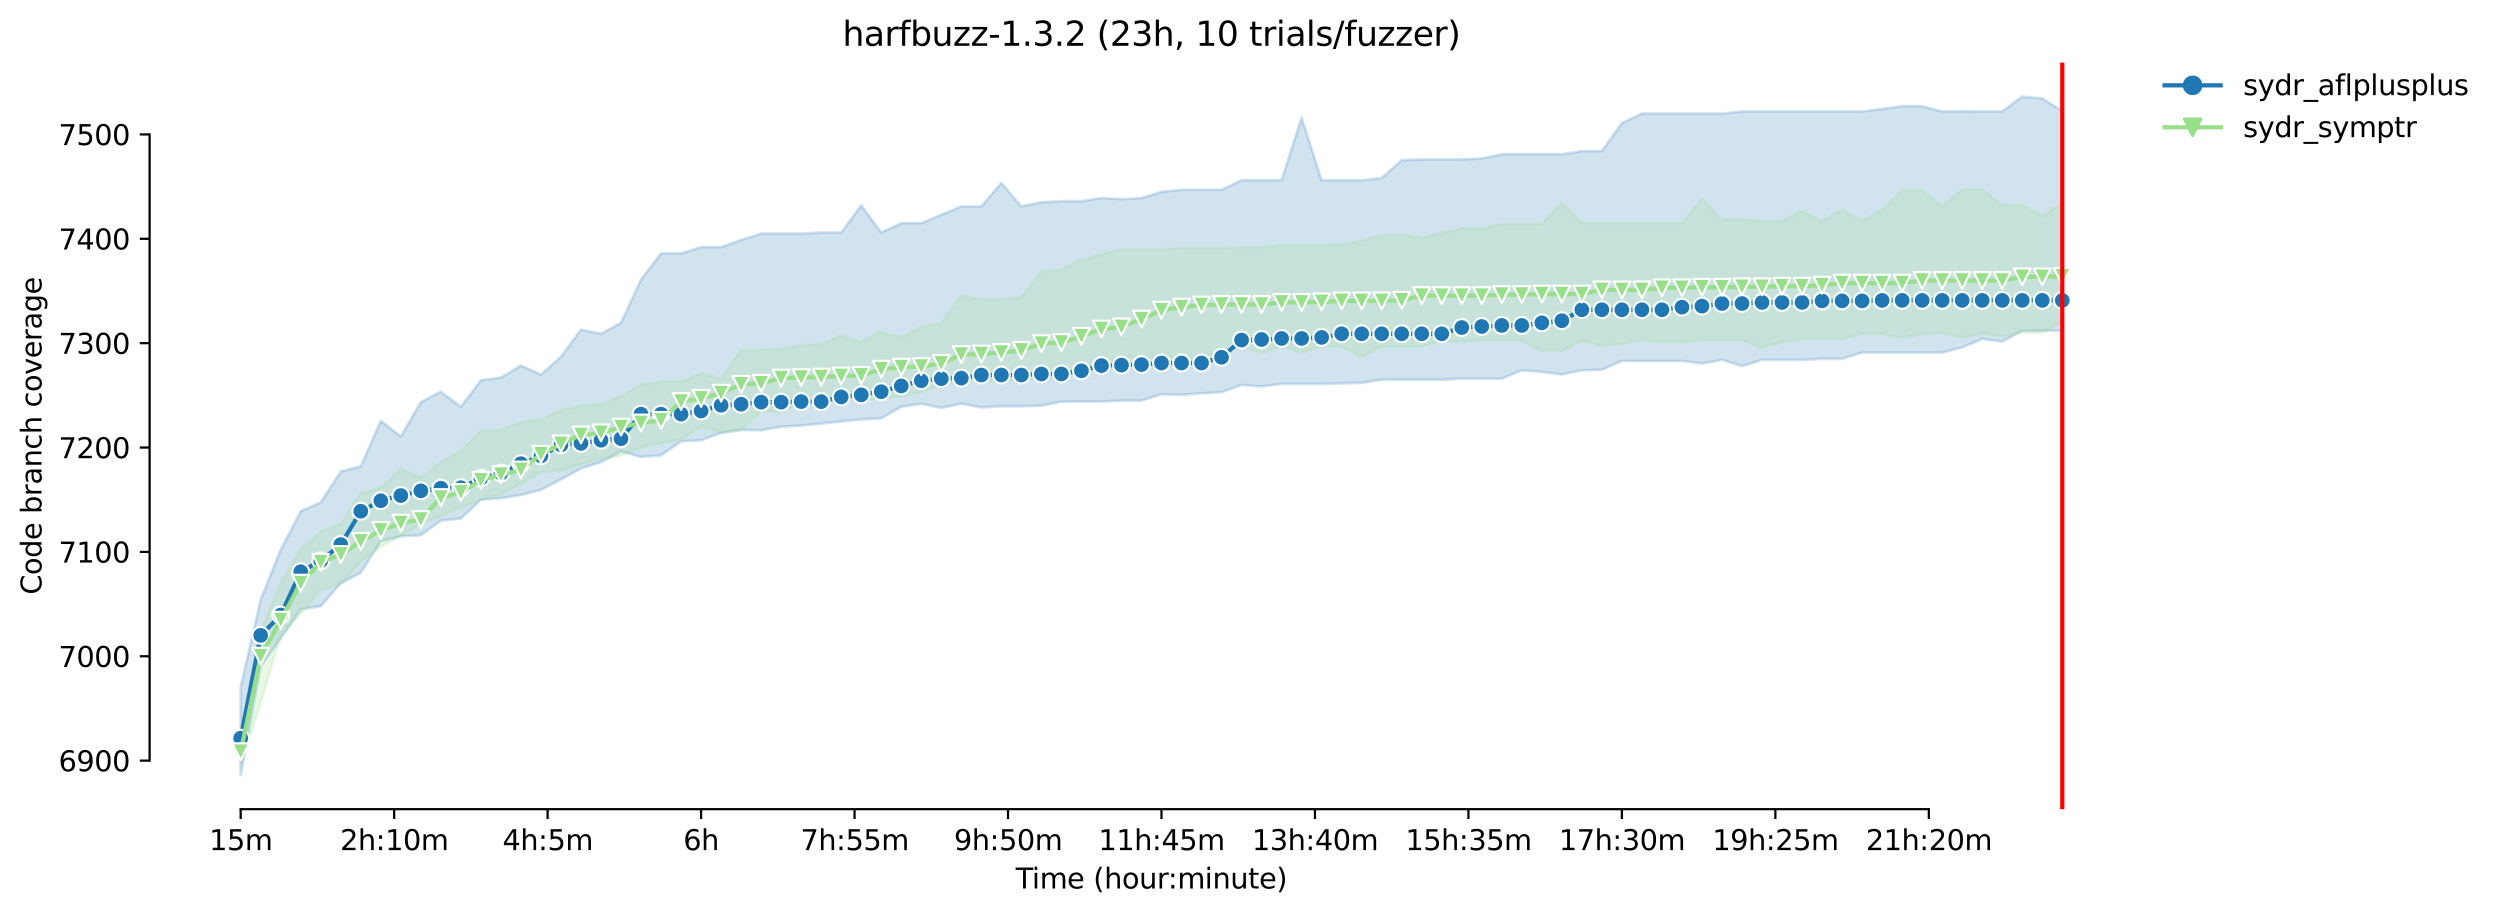 <?xml version="1.0" encoding="utf-8" standalone="no"?>
<!DOCTYPE svg PUBLIC "-//W3C//DTD SVG 1.1//EN"
  "http://www.w3.org/Graphics/SVG/1.1/DTD/svg11.dtd">
<svg height="325.986pt" version="1.1" viewBox="0 0 891.129 325.986" width="891.129pt" xmlns="http://www.w3.org/2000/svg" xmlns:xlink="http://www.w3.org/1999/xlink">
 <defs>
  <style type="text/css">*{stroke-linecap:butt;stroke-linejoin:round;}</style>
 </defs>
 <g id="figure_1">
  <g id="patch_1">
   <path d="M 0 325.986 
L 891.129 325.986 
L 891.129 0 
L 0 0 
z
" style="fill:#ffffff;"/>
  </g>
  <g id="axes_1">
   <g id="patch_2">
    <path d="M 53.328 288.43 
L 767.568 288.43 
L 767.568 22.318 
L 53.328 22.318 
z
" style="fill:#ffffff;"/>
   </g>
   <g id="PolyCollection_1">
    <defs>
     <path d="M 85.794 -81.147 
L 85.794 -49.652 
L 92.929 -88.527 
L 100.064 -98.385 
L 107.199 -108.801 
L 114.335 -109.908 
L 121.47 -118.101 
L 128.605 -121.821 
L 135.74 -133.102 
L 142.876 -134.842 
L 150.011 -135.214 
L 157.146 -140.422 
L 164.281 -141.166 
L 171.417 -147.862 
L 178.552 -148.42 
L 185.687 -149.536 
L 192.823 -151.396 
L 199.958 -155.069 
L 207.093 -159.022 
L 214.228 -161.254 
L 221.364 -165.1 
L 228.499 -163.114 
L 235.634 -163.672 
L 242.769 -168.694 
L 249.905 -169.066 
L 257.04 -171.67 
L 264.175 -172.786 
L 271.31 -172.6 
L 278.446 -173.902 
L 285.581 -174.274 
L 292.716 -175.018 
L 299.852 -175.762 
L 306.987 -176.506 
L 314.122 -176.878 
L 321.257 -180.97 
L 328.393 -182.086 
L 335.528 -180.598 
L 342.663 -182.086 
L 349.798 -180.78 
L 356.934 -181.156 
L 364.069 -181.156 
L 371.204 -181.342 
L 378.339 -182.83 
L 385.475 -182.83 
L 392.61 -182.83 
L 399.745 -183.202 
L 406.88 -183.202 
L 414.016 -185.434 
L 421.151 -185.248 
L 428.286 -185.806 
L 435.422 -186.178 
L 442.557 -188.782 
L 449.692 -188.224 
L 456.827 -189.154 
L 463.963 -189.154 
L 471.098 -189.154 
L 478.233 -189.34 
L 485.368 -189.526 
L 492.504 -190.642 
L 499.639 -190.642 
L 506.774 -190.642 
L 513.909 -190.642 
L 521.045 -191.014 
L 528.18 -191.014 
L 535.315 -191.014 
L 542.451 -193.99 
L 549.586 -193.432 
L 556.721 -192.502 
L 563.856 -193.99 
L 570.992 -194.176 
L 578.127 -197.339 
L 585.262 -197.339 
L 592.397 -197.339 
L 599.533 -197.339 
L 606.668 -196.409 
L 613.803 -197.711 
L 620.938 -195.479 
L 628.074 -197.711 
L 635.209 -197.711 
L 642.344 -197.711 
L 649.479 -198.083 
L 656.615 -198.083 
L 663.75 -200.315 
L 670.885 -200.315 
L 678.021 -200.315 
L 685.156 -200.315 
L 692.291 -200.315 
L 699.426 -202.175 
L 706.562 -205.151 
L 713.697 -204.221 
L 720.832 -208.127 
L 727.967 -208.122 
L 735.103 -208.122 
L 735.103 -286.369 
L 735.103 -286.369 
L 727.967 -290.898 
L 720.832 -291.572 
L 713.697 -286.248 
L 706.562 -286.248 
L 699.426 -286.308 
L 692.291 -286.248 
L 685.156 -288.108 
L 678.021 -288.108 
L 670.885 -287.178 
L 663.75 -286.248 
L 656.615 -286.248 
L 649.479 -286.248 
L 642.344 -286.248 
L 635.209 -286.248 
L 628.074 -286.248 
L 620.938 -286.248 
L 613.803 -285.504 
L 606.668 -285.504 
L 599.533 -285.504 
L 592.397 -285.504 
L 585.262 -285.504 
L 578.127 -282.156 
L 570.992 -272.112 
L 563.856 -272.112 
L 556.721 -270.996 
L 549.586 -270.996 
L 542.451 -270.996 
L 535.315 -270.996 
L 528.18 -269.508 
L 521.045 -269.136 
L 513.909 -269.136 
L 506.774 -269.136 
L 499.639 -268.903 
L 492.504 -262.528 
L 485.368 -261.696 
L 478.233 -261.696 
L 471.098 -261.696 
L 463.963 -284.016 
L 456.827 -261.7 
L 449.692 -261.696 
L 442.557 -261.696 
L 435.422 -258.347 
L 428.286 -258.347 
L 421.151 -258.347 
L 414.016 -257.603 
L 406.88 -255.371 
L 399.745 -254.999 
L 392.61 -255.385 
L 385.475 -254.255 
L 378.339 -254.255 
L 371.204 -253.883 
L 364.069 -252.395 
L 356.934 -260.766 
L 349.798 -252.395 
L 342.663 -252.395 
L 335.528 -249.419 
L 328.393 -246.443 
L 321.257 -246.443 
L 314.122 -243.095 
L 306.987 -252.767 
L 299.852 -243.095 
L 292.716 -243.095 
L 285.581 -242.723 
L 278.446 -242.723 
L 271.31 -242.723 
L 264.175 -240.491 
L 257.04 -237.887 
L 249.905 -237.887 
L 242.769 -235.655 
L 235.634 -235.655 
L 228.499 -226.355 
L 221.364 -210.917 
L 214.228 -207.011 
L 207.093 -208.499 
L 199.958 -198.831 
L 192.823 -192.442 
L 185.687 -195.665 
L 178.552 -191.386 
L 171.417 -190.456 
L 164.281 -180.97 
L 157.146 -186.364 
L 150.011 -182.644 
L 142.876 -170.368 
L 135.74 -175.948 
L 128.605 -159.766 
L 121.47 -157.906 
L 114.335 -146.932 
L 107.199 -143.77 
L 100.064 -130.005 
L 92.929 -112.2 
L 85.794 -81.147 
z
" id="mc449c82fc4" style="stroke:#1f77b4;stroke-opacity:0.2;"/>
    </defs>
    <g clip-path="url(#p6049d8e238)">
     <use style="fill:#1f77b4;fill-opacity:0.2;stroke:#1f77b4;stroke-opacity:0.2;" x="0" xlink:href="#mc449c82fc4" y="325.986"/>
    </g>
   </g>
   <g id="PolyCollection_2">
    <defs>
     <path d="M 85.794 -63.974 
L 85.794 -53.87 
L 92.929 -75.321 
L 100.064 -99.873 
L 107.199 -107.127 
L 114.335 -115.869 
L 121.47 -117.729 
L 128.605 -125.913 
L 135.74 -131.112 
L 142.876 -135.028 
L 150.011 -139.306 
L 157.146 -141.91 
L 164.281 -145.258 
L 171.417 -147.862 
L 178.552 -149.722 
L 185.687 -153.628 
L 192.823 -157.72 
L 199.958 -158.278 
L 207.093 -160.51 
L 214.228 -162.37 
L 221.364 -163.644 
L 228.499 -166.462 
L 235.634 -168.136 
L 242.769 -169.438 
L 249.905 -173.902 
L 257.04 -171.856 
L 264.175 -172.6 
L 271.31 -179.403 
L 278.446 -179.11 
L 285.581 -182.458 
L 292.716 -182.826 
L 299.852 -183.574 
L 306.987 -183.574 
L 314.122 -183.946 
L 321.257 -184.69 
L 328.393 -186.178 
L 335.528 -189.154 
L 342.663 -189.34 
L 349.798 -191.014 
L 356.934 -189.526 
L 364.069 -191.386 
L 371.204 -190.642 
L 378.339 -191.731 
L 385.475 -195.665 
L 392.61 -192.874 
L 399.745 -198.817 
L 406.88 -198.455 
L 414.016 -198.641 
L 421.151 -198.641 
L 428.286 -199.199 
L 435.422 -199.943 
L 442.557 -202.547 
L 449.692 -200.129 
L 456.827 -202.547 
L 463.963 -200.315 
L 471.098 -202.547 
L 478.233 -202.547 
L 485.368 -198.827 
L 492.504 -202.547 
L 499.639 -202.547 
L 506.774 -202.547 
L 513.909 -204.407 
L 521.045 -204.314 
L 528.18 -204.779 
L 535.315 -204.779 
L 542.451 -204.779 
L 549.586 -201.059 
L 556.721 -201.059 
L 563.856 -204.779 
L 570.992 -202.519 
L 578.127 -203.477 
L 585.262 -204.779 
L 592.397 -204.035 
L 599.533 -204.035 
L 606.668 -204.76 
L 613.803 -204.779 
L 620.938 -204.76 
L 628.074 -201.989 
L 635.209 -203.983 
L 642.344 -205.151 
L 649.479 -205.141 
L 656.615 -205.151 
L 663.75 -207.011 
L 670.885 -207.011 
L 678.021 -205.523 
L 685.156 -206.973 
L 692.291 -207.383 
L 699.426 -205.523 
L 706.562 -207.383 
L 713.697 -205.895 
L 720.832 -207.383 
L 727.967 -207.383 
L 735.103 -211.475 
L 735.103 -253.511 
L 735.103 -253.511 
L 727.967 -249.047 
L 720.832 -252.767 
L 713.697 -252.767 
L 706.562 -258.347 
L 699.426 -258.347 
L 692.291 -252.581 
L 685.156 -258.161 
L 678.021 -258.161 
L 670.885 -251.279 
L 663.75 -247.187 
L 656.615 -251.279 
L 649.479 -247.187 
L 642.344 -250.721 
L 635.209 -247.187 
L 628.074 -247.187 
L 620.938 -247.745 
L 613.803 -247.745 
L 606.668 -255.185 
L 599.533 -246.443 
L 592.397 -246.476 
L 585.262 -246.443 
L 578.127 -246.443 
L 570.992 -246.443 
L 563.856 -246.443 
L 556.721 -253.883 
L 549.586 -246.071 
L 542.451 -246.071 
L 535.315 -246.071 
L 528.18 -244.583 
L 521.045 -244.583 
L 513.909 -242.909 
L 506.774 -241.235 
L 499.639 -242.351 
L 492.504 -242.165 
L 485.368 -240.305 
L 478.233 -238.831 
L 471.098 -238.631 
L 463.963 -238.636 
L 456.827 -238.631 
L 449.692 -237.887 
L 442.557 -237.887 
L 435.422 -237.515 
L 428.286 -237.515 
L 421.151 -237.515 
L 414.016 -237.143 
L 406.88 -237.143 
L 399.745 -237.143 
L 392.61 -235.283 
L 385.475 -233.423 
L 378.339 -229.703 
L 371.204 -229.331 
L 364.069 -220.031 
L 356.934 -219.287 
L 349.798 -219.287 
L 342.663 -220.589 
L 335.528 -210.731 
L 328.393 -209.429 
L 321.257 -205.709 
L 314.122 -207.634 
L 306.987 -204.035 
L 299.852 -206.453 
L 292.716 -203.109 
L 285.581 -203.012 
L 278.446 -201.617 
L 271.31 -201.245 
L 264.175 -201.245 
L 257.04 -191.014 
L 249.905 -192.874 
L 242.769 -189.898 
L 235.634 -189.898 
L 228.499 -188.782 
L 221.364 -184.876 
L 214.228 -181.9 
L 207.093 -181.342 
L 199.958 -179.854 
L 192.823 -176.506 
L 185.687 -175.39 
L 178.552 -172.786 
L 171.417 -172.414 
L 164.281 -165.346 
L 157.146 -161.254 
L 150.011 -155.586 
L 142.876 -158.836 
L 135.74 -152.14 
L 128.605 -150.247 
L 121.47 -139.199 
L 114.335 -136.516 
L 107.199 -130.191 
L 100.064 -118.101 
L 92.929 -100.989 
L 85.794 -63.974 
z
" id="m276e66f9b6" style="stroke:#98df8a;stroke-opacity:0.2;"/>
    </defs>
    <g clip-path="url(#p6049d8e238)">
     <use style="fill:#98df8a;fill-opacity:0.2;stroke:#98df8a;stroke-opacity:0.2;" x="0" xlink:href="#m276e66f9b6" y="325.986"/>
    </g>
   </g>
   <g id="matplotlib.axis_1">
    <g id="xtick_1">
     <g id="line2d_1">
      <defs>
       <path d="M 0 0 
L 0 3.5 
" id="m1cf8990f77" style="stroke:#000000;stroke-width:0.8;"/>
      </defs>
      <g>
       <use style="stroke:#000000;stroke-width:0.8;" x="85.794" xlink:href="#m1cf8990f77" y="288.43"/>
      </g>
     </g>
     <g id="text_1">
      <!-- 15m -->
      <g transform="translate(74.561 303.029)scale(0.1 -0.1)">
       <defs>
        <path d="M 794 531 
L 1825 531 
L 1825 4091 
L 703 3866 
L 703 4441 
L 1819 4666 
L 2450 4666 
L 2450 531 
L 3481 531 
L 3481 0 
L 794 0 
L 794 531 
z
" id="DejaVuSans-31" transform="scale(0.016)"/>
        <path d="M 691 4666 
L 3169 4666 
L 3169 4134 
L 1269 4134 
L 1269 2991 
Q 1406 3038 1543 3061 
Q 1681 3084 1819 3084 
Q 2600 3084 3056 2656 
Q 3513 2228 3513 1497 
Q 3513 744 3044 326 
Q 2575 -91 1722 -91 
Q 1428 -91 1123 -41 
Q 819 9 494 109 
L 494 744 
Q 775 591 1075 516 
Q 1375 441 1709 441 
Q 2250 441 2565 725 
Q 2881 1009 2881 1497 
Q 2881 1984 2565 2268 
Q 2250 2553 1709 2553 
Q 1456 2553 1204 2497 
Q 953 2441 691 2322 
L 691 4666 
z
" id="DejaVuSans-35" transform="scale(0.016)"/>
        <path d="M 3328 2828 
Q 3544 3216 3844 3400 
Q 4144 3584 4550 3584 
Q 5097 3584 5394 3201 
Q 5691 2819 5691 2113 
L 5691 0 
L 5113 0 
L 5113 2094 
Q 5113 2597 4934 2840 
Q 4756 3084 4391 3084 
Q 3944 3084 3684 2787 
Q 3425 2491 3425 1978 
L 3425 0 
L 2847 0 
L 2847 2094 
Q 2847 2600 2669 2842 
Q 2491 3084 2119 3084 
Q 1678 3084 1418 2786 
Q 1159 2488 1159 1978 
L 1159 0 
L 581 0 
L 581 3500 
L 1159 3500 
L 1159 2956 
Q 1356 3278 1631 3431 
Q 1906 3584 2284 3584 
Q 2666 3584 2933 3390 
Q 3200 3197 3328 2828 
z
" id="DejaVuSans-6d" transform="scale(0.016)"/>
       </defs>
       <use xlink:href="#DejaVuSans-31"/>
       <use x="63.623" xlink:href="#DejaVuSans-35"/>
       <use x="127.246" xlink:href="#DejaVuSans-6d"/>
      </g>
     </g>
    </g>
    <g id="xtick_2">
     <g id="line2d_2">
      <g>
       <use style="stroke:#000000;stroke-width:0.8;" x="140.497" xlink:href="#m1cf8990f77" y="288.43"/>
      </g>
     </g>
     <g id="text_2">
      <!-- 2h:10m -->
      <g transform="translate(121.23 303.029)scale(0.1 -0.1)">
       <defs>
        <path d="M 1228 531 
L 3431 531 
L 3431 0 
L 469 0 
L 469 531 
Q 828 903 1448 1529 
Q 2069 2156 2228 2338 
Q 2531 2678 2651 2914 
Q 2772 3150 2772 3378 
Q 2772 3750 2511 3984 
Q 2250 4219 1831 4219 
Q 1534 4219 1204 4116 
Q 875 4013 500 3803 
L 500 4441 
Q 881 4594 1212 4672 
Q 1544 4750 1819 4750 
Q 2544 4750 2975 4387 
Q 3406 4025 3406 3419 
Q 3406 3131 3298 2873 
Q 3191 2616 2906 2266 
Q 2828 2175 2409 1742 
Q 1991 1309 1228 531 
z
" id="DejaVuSans-32" transform="scale(0.016)"/>
        <path d="M 3513 2113 
L 3513 0 
L 2938 0 
L 2938 2094 
Q 2938 2591 2744 2837 
Q 2550 3084 2163 3084 
Q 1697 3084 1428 2787 
Q 1159 2491 1159 1978 
L 1159 0 
L 581 0 
L 581 4863 
L 1159 4863 
L 1159 2956 
Q 1366 3272 1645 3428 
Q 1925 3584 2291 3584 
Q 2894 3584 3203 3211 
Q 3513 2838 3513 2113 
z
" id="DejaVuSans-68" transform="scale(0.016)"/>
        <path d="M 750 794 
L 1409 794 
L 1409 0 
L 750 0 
L 750 794 
z
M 750 3309 
L 1409 3309 
L 1409 2516 
L 750 2516 
L 750 3309 
z
" id="DejaVuSans-3a" transform="scale(0.016)"/>
        <path d="M 2034 4250 
Q 1547 4250 1301 3770 
Q 1056 3291 1056 2328 
Q 1056 1369 1301 889 
Q 1547 409 2034 409 
Q 2525 409 2770 889 
Q 3016 1369 3016 2328 
Q 3016 3291 2770 3770 
Q 2525 4250 2034 4250 
z
M 2034 4750 
Q 2819 4750 3233 4129 
Q 3647 3509 3647 2328 
Q 3647 1150 3233 529 
Q 2819 -91 2034 -91 
Q 1250 -91 836 529 
Q 422 1150 422 2328 
Q 422 3509 836 4129 
Q 1250 4750 2034 4750 
z
" id="DejaVuSans-30" transform="scale(0.016)"/>
       </defs>
       <use xlink:href="#DejaVuSans-32"/>
       <use x="63.623" xlink:href="#DejaVuSans-68"/>
       <use x="127.002" xlink:href="#DejaVuSans-3a"/>
       <use x="160.693" xlink:href="#DejaVuSans-31"/>
       <use x="224.316" xlink:href="#DejaVuSans-30"/>
       <use x="287.939" xlink:href="#DejaVuSans-6d"/>
      </g>
     </g>
    </g>
    <g id="xtick_3">
     <g id="line2d_3">
      <g>
       <use style="stroke:#000000;stroke-width:0.8;" x="195.201" xlink:href="#m1cf8990f77" y="288.43"/>
      </g>
     </g>
     <g id="text_3">
      <!-- 4h:5m -->
      <g transform="translate(179.115 303.029)scale(0.1 -0.1)">
       <defs>
        <path d="M 2419 4116 
L 825 1625 
L 2419 1625 
L 2419 4116 
z
M 2253 4666 
L 3047 4666 
L 3047 1625 
L 3713 1625 
L 3713 1100 
L 3047 1100 
L 3047 0 
L 2419 0 
L 2419 1100 
L 313 1100 
L 313 1709 
L 2253 4666 
z
" id="DejaVuSans-34" transform="scale(0.016)"/>
       </defs>
       <use xlink:href="#DejaVuSans-34"/>
       <use x="63.623" xlink:href="#DejaVuSans-68"/>
       <use x="127.002" xlink:href="#DejaVuSans-3a"/>
       <use x="160.693" xlink:href="#DejaVuSans-35"/>
       <use x="224.316" xlink:href="#DejaVuSans-6d"/>
      </g>
     </g>
    </g>
    <g id="xtick_4">
     <g id="line2d_4">
      <g>
       <use style="stroke:#000000;stroke-width:0.8;" x="249.905" xlink:href="#m1cf8990f77" y="288.43"/>
      </g>
     </g>
     <g id="text_4">
      <!-- 6h -->
      <g transform="translate(243.555 303.029)scale(0.1 -0.1)">
       <defs>
        <path d="M 2113 2584 
Q 1688 2584 1439 2293 
Q 1191 2003 1191 1497 
Q 1191 994 1439 701 
Q 1688 409 2113 409 
Q 2538 409 2786 701 
Q 3034 994 3034 1497 
Q 3034 2003 2786 2293 
Q 2538 2584 2113 2584 
z
M 3366 4563 
L 3366 3988 
Q 3128 4100 2886 4159 
Q 2644 4219 2406 4219 
Q 1781 4219 1451 3797 
Q 1122 3375 1075 2522 
Q 1259 2794 1537 2939 
Q 1816 3084 2150 3084 
Q 2853 3084 3261 2657 
Q 3669 2231 3669 1497 
Q 3669 778 3244 343 
Q 2819 -91 2113 -91 
Q 1303 -91 875 529 
Q 447 1150 447 2328 
Q 447 3434 972 4092 
Q 1497 4750 2381 4750 
Q 2619 4750 2861 4703 
Q 3103 4656 3366 4563 
z
" id="DejaVuSans-36" transform="scale(0.016)"/>
       </defs>
       <use xlink:href="#DejaVuSans-36"/>
       <use x="63.623" xlink:href="#DejaVuSans-68"/>
      </g>
     </g>
    </g>
    <g id="xtick_5">
     <g id="line2d_5">
      <g>
       <use style="stroke:#000000;stroke-width:0.8;" x="304.608" xlink:href="#m1cf8990f77" y="288.43"/>
      </g>
     </g>
     <g id="text_5">
      <!-- 7h:55m -->
      <g transform="translate(285.341 303.029)scale(0.1 -0.1)">
       <defs>
        <path d="M 525 4666 
L 3525 4666 
L 3525 4397 
L 1831 0 
L 1172 0 
L 2766 4134 
L 525 4134 
L 525 4666 
z
" id="DejaVuSans-37" transform="scale(0.016)"/>
       </defs>
       <use xlink:href="#DejaVuSans-37"/>
       <use x="63.623" xlink:href="#DejaVuSans-68"/>
       <use x="127.002" xlink:href="#DejaVuSans-3a"/>
       <use x="160.693" xlink:href="#DejaVuSans-35"/>
       <use x="224.316" xlink:href="#DejaVuSans-35"/>
       <use x="287.939" xlink:href="#DejaVuSans-6d"/>
      </g>
     </g>
    </g>
    <g id="xtick_6">
     <g id="line2d_6">
      <g>
       <use style="stroke:#000000;stroke-width:0.8;" x="359.312" xlink:href="#m1cf8990f77" y="288.43"/>
      </g>
     </g>
     <g id="text_6">
      <!-- 9h:50m -->
      <g transform="translate(340.045 303.029)scale(0.1 -0.1)">
       <defs>
        <path d="M 703 97 
L 703 672 
Q 941 559 1184 500 
Q 1428 441 1663 441 
Q 2288 441 2617 861 
Q 2947 1281 2994 2138 
Q 2813 1869 2534 1725 
Q 2256 1581 1919 1581 
Q 1219 1581 811 2004 
Q 403 2428 403 3163 
Q 403 3881 828 4315 
Q 1253 4750 1959 4750 
Q 2769 4750 3195 4129 
Q 3622 3509 3622 2328 
Q 3622 1225 3098 567 
Q 2575 -91 1691 -91 
Q 1453 -91 1209 -44 
Q 966 3 703 97 
z
M 1959 2075 
Q 2384 2075 2632 2365 
Q 2881 2656 2881 3163 
Q 2881 3666 2632 3958 
Q 2384 4250 1959 4250 
Q 1534 4250 1286 3958 
Q 1038 3666 1038 3163 
Q 1038 2656 1286 2365 
Q 1534 2075 1959 2075 
z
" id="DejaVuSans-39" transform="scale(0.016)"/>
       </defs>
       <use xlink:href="#DejaVuSans-39"/>
       <use x="63.623" xlink:href="#DejaVuSans-68"/>
       <use x="127.002" xlink:href="#DejaVuSans-3a"/>
       <use x="160.693" xlink:href="#DejaVuSans-35"/>
       <use x="224.316" xlink:href="#DejaVuSans-30"/>
       <use x="287.939" xlink:href="#DejaVuSans-6d"/>
      </g>
     </g>
    </g>
    <g id="xtick_7">
     <g id="line2d_7">
      <g>
       <use style="stroke:#000000;stroke-width:0.8;" x="414.016" xlink:href="#m1cf8990f77" y="288.43"/>
      </g>
     </g>
     <g id="text_7">
      <!-- 11h:45m -->
      <g transform="translate(391.567 303.029)scale(0.1 -0.1)">
       <use xlink:href="#DejaVuSans-31"/>
       <use x="63.623" xlink:href="#DejaVuSans-31"/>
       <use x="127.246" xlink:href="#DejaVuSans-68"/>
       <use x="190.625" xlink:href="#DejaVuSans-3a"/>
       <use x="224.316" xlink:href="#DejaVuSans-34"/>
       <use x="287.939" xlink:href="#DejaVuSans-35"/>
       <use x="351.562" xlink:href="#DejaVuSans-6d"/>
      </g>
     </g>
    </g>
    <g id="xtick_8">
     <g id="line2d_8">
      <g>
       <use style="stroke:#000000;stroke-width:0.8;" x="468.719" xlink:href="#m1cf8990f77" y="288.43"/>
      </g>
     </g>
     <g id="text_8">
      <!-- 13h:40m -->
      <g transform="translate(446.271 303.029)scale(0.1 -0.1)">
       <defs>
        <path d="M 2597 2516 
Q 3050 2419 3304 2112 
Q 3559 1806 3559 1356 
Q 3559 666 3084 287 
Q 2609 -91 1734 -91 
Q 1441 -91 1130 -33 
Q 819 25 488 141 
L 488 750 
Q 750 597 1062 519 
Q 1375 441 1716 441 
Q 2309 441 2620 675 
Q 2931 909 2931 1356 
Q 2931 1769 2642 2001 
Q 2353 2234 1838 2234 
L 1294 2234 
L 1294 2753 
L 1863 2753 
Q 2328 2753 2575 2939 
Q 2822 3125 2822 3475 
Q 2822 3834 2567 4026 
Q 2313 4219 1838 4219 
Q 1578 4219 1281 4162 
Q 984 4106 628 3988 
L 628 4550 
Q 988 4650 1302 4700 
Q 1616 4750 1894 4750 
Q 2613 4750 3031 4423 
Q 3450 4097 3450 3541 
Q 3450 3153 3228 2886 
Q 3006 2619 2597 2516 
z
" id="DejaVuSans-33" transform="scale(0.016)"/>
       </defs>
       <use xlink:href="#DejaVuSans-31"/>
       <use x="63.623" xlink:href="#DejaVuSans-33"/>
       <use x="127.246" xlink:href="#DejaVuSans-68"/>
       <use x="190.625" xlink:href="#DejaVuSans-3a"/>
       <use x="224.316" xlink:href="#DejaVuSans-34"/>
       <use x="287.939" xlink:href="#DejaVuSans-30"/>
       <use x="351.562" xlink:href="#DejaVuSans-6d"/>
      </g>
     </g>
    </g>
    <g id="xtick_9">
     <g id="line2d_9">
      <g>
       <use style="stroke:#000000;stroke-width:0.8;" x="523.423" xlink:href="#m1cf8990f77" y="288.43"/>
      </g>
     </g>
     <g id="text_9">
      <!-- 15h:35m -->
      <g transform="translate(500.975 303.029)scale(0.1 -0.1)">
       <use xlink:href="#DejaVuSans-31"/>
       <use x="63.623" xlink:href="#DejaVuSans-35"/>
       <use x="127.246" xlink:href="#DejaVuSans-68"/>
       <use x="190.625" xlink:href="#DejaVuSans-3a"/>
       <use x="224.316" xlink:href="#DejaVuSans-33"/>
       <use x="287.939" xlink:href="#DejaVuSans-35"/>
       <use x="351.562" xlink:href="#DejaVuSans-6d"/>
      </g>
     </g>
    </g>
    <g id="xtick_10">
     <g id="line2d_10">
      <g>
       <use style="stroke:#000000;stroke-width:0.8;" x="578.127" xlink:href="#m1cf8990f77" y="288.43"/>
      </g>
     </g>
     <g id="text_10">
      <!-- 17h:30m -->
      <g transform="translate(555.678 303.029)scale(0.1 -0.1)">
       <use xlink:href="#DejaVuSans-31"/>
       <use x="63.623" xlink:href="#DejaVuSans-37"/>
       <use x="127.246" xlink:href="#DejaVuSans-68"/>
       <use x="190.625" xlink:href="#DejaVuSans-3a"/>
       <use x="224.316" xlink:href="#DejaVuSans-33"/>
       <use x="287.939" xlink:href="#DejaVuSans-30"/>
       <use x="351.562" xlink:href="#DejaVuSans-6d"/>
      </g>
     </g>
    </g>
    <g id="xtick_11">
     <g id="line2d_11">
      <g>
       <use style="stroke:#000000;stroke-width:0.8;" x="632.831" xlink:href="#m1cf8990f77" y="288.43"/>
      </g>
     </g>
     <g id="text_11">
      <!-- 19h:25m -->
      <g transform="translate(610.382 303.029)scale(0.1 -0.1)">
       <use xlink:href="#DejaVuSans-31"/>
       <use x="63.623" xlink:href="#DejaVuSans-39"/>
       <use x="127.246" xlink:href="#DejaVuSans-68"/>
       <use x="190.625" xlink:href="#DejaVuSans-3a"/>
       <use x="224.316" xlink:href="#DejaVuSans-32"/>
       <use x="287.939" xlink:href="#DejaVuSans-35"/>
       <use x="351.562" xlink:href="#DejaVuSans-6d"/>
      </g>
     </g>
    </g>
    <g id="xtick_12">
     <g id="line2d_12">
      <g>
       <use style="stroke:#000000;stroke-width:0.8;" x="687.534" xlink:href="#m1cf8990f77" y="288.43"/>
      </g>
     </g>
     <g id="text_12">
      <!-- 21h:20m -->
      <g transform="translate(665.086 303.029)scale(0.1 -0.1)">
       <use xlink:href="#DejaVuSans-32"/>
       <use x="63.623" xlink:href="#DejaVuSans-31"/>
       <use x="127.246" xlink:href="#DejaVuSans-68"/>
       <use x="190.625" xlink:href="#DejaVuSans-3a"/>
       <use x="224.316" xlink:href="#DejaVuSans-32"/>
       <use x="287.939" xlink:href="#DejaVuSans-30"/>
       <use x="351.562" xlink:href="#DejaVuSans-6d"/>
      </g>
     </g>
    </g>
    <g id="text_13">
     <!-- Time (hour:minute) -->
     <g transform="translate(362.041 316.707)scale(0.1 -0.1)">
      <defs>
       <path d="M -19 4666 
L 3928 4666 
L 3928 4134 
L 2272 4134 
L 2272 0 
L 1638 0 
L 1638 4134 
L -19 4134 
L -19 4666 
z
" id="DejaVuSans-54" transform="scale(0.016)"/>
       <path d="M 603 3500 
L 1178 3500 
L 1178 0 
L 603 0 
L 603 3500 
z
M 603 4863 
L 1178 4863 
L 1178 4134 
L 603 4134 
L 603 4863 
z
" id="DejaVuSans-69" transform="scale(0.016)"/>
       <path d="M 3597 1894 
L 3597 1613 
L 953 1613 
Q 991 1019 1311 708 
Q 1631 397 2203 397 
Q 2534 397 2845 478 
Q 3156 559 3463 722 
L 3463 178 
Q 3153 47 2828 -22 
Q 2503 -91 2169 -91 
Q 1331 -91 842 396 
Q 353 884 353 1716 
Q 353 2575 817 3079 
Q 1281 3584 2069 3584 
Q 2775 3584 3186 3129 
Q 3597 2675 3597 1894 
z
M 3022 2063 
Q 3016 2534 2758 2815 
Q 2500 3097 2075 3097 
Q 1594 3097 1305 2825 
Q 1016 2553 972 2059 
L 3022 2063 
z
" id="DejaVuSans-65" transform="scale(0.016)"/>
       <path id="DejaVuSans-20" transform="scale(0.016)"/>
       <path d="M 1984 4856 
Q 1566 4138 1362 3434 
Q 1159 2731 1159 2009 
Q 1159 1288 1364 580 
Q 1569 -128 1984 -844 
L 1484 -844 
Q 1016 -109 783 600 
Q 550 1309 550 2009 
Q 550 2706 781 3412 
Q 1013 4119 1484 4856 
L 1984 4856 
z
" id="DejaVuSans-28" transform="scale(0.016)"/>
       <path d="M 1959 3097 
Q 1497 3097 1228 2736 
Q 959 2375 959 1747 
Q 959 1119 1226 758 
Q 1494 397 1959 397 
Q 2419 397 2687 759 
Q 2956 1122 2956 1747 
Q 2956 2369 2687 2733 
Q 2419 3097 1959 3097 
z
M 1959 3584 
Q 2709 3584 3137 3096 
Q 3566 2609 3566 1747 
Q 3566 888 3137 398 
Q 2709 -91 1959 -91 
Q 1206 -91 779 398 
Q 353 888 353 1747 
Q 353 2609 779 3096 
Q 1206 3584 1959 3584 
z
" id="DejaVuSans-6f" transform="scale(0.016)"/>
       <path d="M 544 1381 
L 544 3500 
L 1119 3500 
L 1119 1403 
Q 1119 906 1312 657 
Q 1506 409 1894 409 
Q 2359 409 2629 706 
Q 2900 1003 2900 1516 
L 2900 3500 
L 3475 3500 
L 3475 0 
L 2900 0 
L 2900 538 
Q 2691 219 2414 64 
Q 2138 -91 1772 -91 
Q 1169 -91 856 284 
Q 544 659 544 1381 
z
M 1991 3584 
L 1991 3584 
z
" id="DejaVuSans-75" transform="scale(0.016)"/>
       <path d="M 2631 2963 
Q 2534 3019 2420 3045 
Q 2306 3072 2169 3072 
Q 1681 3072 1420 2755 
Q 1159 2438 1159 1844 
L 1159 0 
L 581 0 
L 581 3500 
L 1159 3500 
L 1159 2956 
Q 1341 3275 1631 3429 
Q 1922 3584 2338 3584 
Q 2397 3584 2469 3576 
Q 2541 3569 2628 3553 
L 2631 2963 
z
" id="DejaVuSans-72" transform="scale(0.016)"/>
       <path d="M 3513 2113 
L 3513 0 
L 2938 0 
L 2938 2094 
Q 2938 2591 2744 2837 
Q 2550 3084 2163 3084 
Q 1697 3084 1428 2787 
Q 1159 2491 1159 1978 
L 1159 0 
L 581 0 
L 581 3500 
L 1159 3500 
L 1159 2956 
Q 1366 3272 1645 3428 
Q 1925 3584 2291 3584 
Q 2894 3584 3203 3211 
Q 3513 2838 3513 2113 
z
" id="DejaVuSans-6e" transform="scale(0.016)"/>
       <path d="M 1172 4494 
L 1172 3500 
L 2356 3500 
L 2356 3053 
L 1172 3053 
L 1172 1153 
Q 1172 725 1289 603 
Q 1406 481 1766 481 
L 2356 481 
L 2356 0 
L 1766 0 
Q 1100 0 847 248 
Q 594 497 594 1153 
L 594 3053 
L 172 3053 
L 172 3500 
L 594 3500 
L 594 4494 
L 1172 4494 
z
" id="DejaVuSans-74" transform="scale(0.016)"/>
       <path d="M 513 4856 
L 1013 4856 
Q 1481 4119 1714 3412 
Q 1947 2706 1947 2009 
Q 1947 1309 1714 600 
Q 1481 -109 1013 -844 
L 513 -844 
Q 928 -128 1133 580 
Q 1338 1288 1338 2009 
Q 1338 2731 1133 3434 
Q 928 4138 513 4856 
z
" id="DejaVuSans-29" transform="scale(0.016)"/>
      </defs>
      <use xlink:href="#DejaVuSans-54"/>
      <use x="57.959" xlink:href="#DejaVuSans-69"/>
      <use x="85.742" xlink:href="#DejaVuSans-6d"/>
      <use x="183.154" xlink:href="#DejaVuSans-65"/>
      <use x="244.678" xlink:href="#DejaVuSans-20"/>
      <use x="276.465" xlink:href="#DejaVuSans-28"/>
      <use x="315.479" xlink:href="#DejaVuSans-68"/>
      <use x="378.857" xlink:href="#DejaVuSans-6f"/>
      <use x="440.039" xlink:href="#DejaVuSans-75"/>
      <use x="503.418" xlink:href="#DejaVuSans-72"/>
      <use x="542.781" xlink:href="#DejaVuSans-3a"/>
      <use x="576.473" xlink:href="#DejaVuSans-6d"/>
      <use x="673.885" xlink:href="#DejaVuSans-69"/>
      <use x="701.668" xlink:href="#DejaVuSans-6e"/>
      <use x="765.047" xlink:href="#DejaVuSans-75"/>
      <use x="828.426" xlink:href="#DejaVuSans-74"/>
      <use x="867.635" xlink:href="#DejaVuSans-65"/>
      <use x="929.158" xlink:href="#DejaVuSans-29"/>
     </g>
    </g>
   </g>
   <g id="matplotlib.axis_2">
    <g id="ytick_1">
     <g id="line2d_13">
      <defs>
       <path d="M 0 0 
L -3.5 0 
" id="mf5c98c4251" style="stroke:#000000;stroke-width:0.8;"/>
      </defs>
      <g>
       <use style="stroke:#000000;stroke-width:0.8;" x="53.328" xlink:href="#mf5c98c4251" y="271.126"/>
      </g>
     </g>
     <g id="text_14">
      <!-- 6900 -->
      <g transform="translate(20.878 274.925)scale(0.1 -0.1)">
       <use xlink:href="#DejaVuSans-36"/>
       <use x="63.623" xlink:href="#DejaVuSans-39"/>
       <use x="127.246" xlink:href="#DejaVuSans-30"/>
       <use x="190.869" xlink:href="#DejaVuSans-30"/>
      </g>
     </g>
    </g>
    <g id="ytick_2">
     <g id="line2d_14">
      <g>
       <use style="stroke:#000000;stroke-width:0.8;" x="53.328" xlink:href="#mf5c98c4251" y="233.925"/>
      </g>
     </g>
     <g id="text_15">
      <!-- 7000 -->
      <g transform="translate(20.878 237.725)scale(0.1 -0.1)">
       <use xlink:href="#DejaVuSans-37"/>
       <use x="63.623" xlink:href="#DejaVuSans-30"/>
       <use x="127.246" xlink:href="#DejaVuSans-30"/>
       <use x="190.869" xlink:href="#DejaVuSans-30"/>
      </g>
     </g>
    </g>
    <g id="ytick_3">
     <g id="line2d_15">
      <g>
       <use style="stroke:#000000;stroke-width:0.8;" x="53.328" xlink:href="#mf5c98c4251" y="196.725"/>
      </g>
     </g>
     <g id="text_16">
      <!-- 7100 -->
      <g transform="translate(20.878 200.524)scale(0.1 -0.1)">
       <use xlink:href="#DejaVuSans-37"/>
       <use x="63.623" xlink:href="#DejaVuSans-31"/>
       <use x="127.246" xlink:href="#DejaVuSans-30"/>
       <use x="190.869" xlink:href="#DejaVuSans-30"/>
      </g>
     </g>
    </g>
    <g id="ytick_4">
     <g id="line2d_16">
      <g>
       <use style="stroke:#000000;stroke-width:0.8;" x="53.328" xlink:href="#mf5c98c4251" y="159.524"/>
      </g>
     </g>
     <g id="text_17">
      <!-- 7200 -->
      <g transform="translate(20.878 163.324)scale(0.1 -0.1)">
       <use xlink:href="#DejaVuSans-37"/>
       <use x="63.623" xlink:href="#DejaVuSans-32"/>
       <use x="127.246" xlink:href="#DejaVuSans-30"/>
       <use x="190.869" xlink:href="#DejaVuSans-30"/>
      </g>
     </g>
    </g>
    <g id="ytick_5">
     <g id="line2d_17">
      <g>
       <use style="stroke:#000000;stroke-width:0.8;" x="53.328" xlink:href="#mf5c98c4251" y="122.324"/>
      </g>
     </g>
     <g id="text_18">
      <!-- 7300 -->
      <g transform="translate(20.878 126.123)scale(0.1 -0.1)">
       <use xlink:href="#DejaVuSans-37"/>
       <use x="63.623" xlink:href="#DejaVuSans-33"/>
       <use x="127.246" xlink:href="#DejaVuSans-30"/>
       <use x="190.869" xlink:href="#DejaVuSans-30"/>
      </g>
     </g>
    </g>
    <g id="ytick_6">
     <g id="line2d_18">
      <g>
       <use style="stroke:#000000;stroke-width:0.8;" x="53.328" xlink:href="#mf5c98c4251" y="85.123"/>
      </g>
     </g>
     <g id="text_19">
      <!-- 7400 -->
      <g transform="translate(20.878 88.922)scale(0.1 -0.1)">
       <use xlink:href="#DejaVuSans-37"/>
       <use x="63.623" xlink:href="#DejaVuSans-34"/>
       <use x="127.246" xlink:href="#DejaVuSans-30"/>
       <use x="190.869" xlink:href="#DejaVuSans-30"/>
      </g>
     </g>
    </g>
    <g id="ytick_7">
     <g id="line2d_19">
      <g>
       <use style="stroke:#000000;stroke-width:0.8;" x="53.328" xlink:href="#mf5c98c4251" y="47.923"/>
      </g>
     </g>
     <g id="text_20">
      <!-- 7500 -->
      <g transform="translate(20.878 51.722)scale(0.1 -0.1)">
       <use xlink:href="#DejaVuSans-37"/>
       <use x="63.623" xlink:href="#DejaVuSans-35"/>
       <use x="127.246" xlink:href="#DejaVuSans-30"/>
       <use x="190.869" xlink:href="#DejaVuSans-30"/>
      </g>
     </g>
    </g>
    <g id="text_21">
     <!-- Code branch coverage -->
     <g transform="translate(14.798 211.949)rotate(-90)scale(0.1 -0.1)">
      <defs>
       <path d="M 4122 4306 
L 4122 3641 
Q 3803 3938 3442 4084 
Q 3081 4231 2675 4231 
Q 1875 4231 1450 3742 
Q 1025 3253 1025 2328 
Q 1025 1406 1450 917 
Q 1875 428 2675 428 
Q 3081 428 3442 575 
Q 3803 722 4122 1019 
L 4122 359 
Q 3791 134 3420 21 
Q 3050 -91 2638 -91 
Q 1578 -91 968 557 
Q 359 1206 359 2328 
Q 359 3453 968 4101 
Q 1578 4750 2638 4750 
Q 3056 4750 3426 4639 
Q 3797 4528 4122 4306 
z
" id="DejaVuSans-43" transform="scale(0.016)"/>
       <path d="M 2906 2969 
L 2906 4863 
L 3481 4863 
L 3481 0 
L 2906 0 
L 2906 525 
Q 2725 213 2448 61 
Q 2172 -91 1784 -91 
Q 1150 -91 751 415 
Q 353 922 353 1747 
Q 353 2572 751 3078 
Q 1150 3584 1784 3584 
Q 2172 3584 2448 3432 
Q 2725 3281 2906 2969 
z
M 947 1747 
Q 947 1113 1208 752 
Q 1469 391 1925 391 
Q 2381 391 2643 752 
Q 2906 1113 2906 1747 
Q 2906 2381 2643 2742 
Q 2381 3103 1925 3103 
Q 1469 3103 1208 2742 
Q 947 2381 947 1747 
z
" id="DejaVuSans-64" transform="scale(0.016)"/>
       <path d="M 3116 1747 
Q 3116 2381 2855 2742 
Q 2594 3103 2138 3103 
Q 1681 3103 1420 2742 
Q 1159 2381 1159 1747 
Q 1159 1113 1420 752 
Q 1681 391 2138 391 
Q 2594 391 2855 752 
Q 3116 1113 3116 1747 
z
M 1159 2969 
Q 1341 3281 1617 3432 
Q 1894 3584 2278 3584 
Q 2916 3584 3314 3078 
Q 3713 2572 3713 1747 
Q 3713 922 3314 415 
Q 2916 -91 2278 -91 
Q 1894 -91 1617 61 
Q 1341 213 1159 525 
L 1159 0 
L 581 0 
L 581 4863 
L 1159 4863 
L 1159 2969 
z
" id="DejaVuSans-62" transform="scale(0.016)"/>
       <path d="M 2194 1759 
Q 1497 1759 1228 1600 
Q 959 1441 959 1056 
Q 959 750 1161 570 
Q 1363 391 1709 391 
Q 2188 391 2477 730 
Q 2766 1069 2766 1631 
L 2766 1759 
L 2194 1759 
z
M 3341 1997 
L 3341 0 
L 2766 0 
L 2766 531 
Q 2569 213 2275 61 
Q 1981 -91 1556 -91 
Q 1019 -91 701 211 
Q 384 513 384 1019 
Q 384 1609 779 1909 
Q 1175 2209 1959 2209 
L 2766 2209 
L 2766 2266 
Q 2766 2663 2505 2880 
Q 2244 3097 1772 3097 
Q 1472 3097 1187 3025 
Q 903 2953 641 2809 
L 641 3341 
Q 956 3463 1253 3523 
Q 1550 3584 1831 3584 
Q 2591 3584 2966 3190 
Q 3341 2797 3341 1997 
z
" id="DejaVuSans-61" transform="scale(0.016)"/>
       <path d="M 3122 3366 
L 3122 2828 
Q 2878 2963 2633 3030 
Q 2388 3097 2138 3097 
Q 1578 3097 1268 2742 
Q 959 2388 959 1747 
Q 959 1106 1268 751 
Q 1578 397 2138 397 
Q 2388 397 2633 464 
Q 2878 531 3122 666 
L 3122 134 
Q 2881 22 2623 -34 
Q 2366 -91 2075 -91 
Q 1284 -91 818 406 
Q 353 903 353 1747 
Q 353 2603 823 3093 
Q 1294 3584 2113 3584 
Q 2378 3584 2631 3529 
Q 2884 3475 3122 3366 
z
" id="DejaVuSans-63" transform="scale(0.016)"/>
       <path d="M 191 3500 
L 800 3500 
L 1894 563 
L 2988 3500 
L 3597 3500 
L 2284 0 
L 1503 0 
L 191 3500 
z
" id="DejaVuSans-76" transform="scale(0.016)"/>
       <path d="M 2906 1791 
Q 2906 2416 2648 2759 
Q 2391 3103 1925 3103 
Q 1463 3103 1205 2759 
Q 947 2416 947 1791 
Q 947 1169 1205 825 
Q 1463 481 1925 481 
Q 2391 481 2648 825 
Q 2906 1169 2906 1791 
z
M 3481 434 
Q 3481 -459 3084 -895 
Q 2688 -1331 1869 -1331 
Q 1566 -1331 1297 -1286 
Q 1028 -1241 775 -1147 
L 775 -588 
Q 1028 -725 1275 -790 
Q 1522 -856 1778 -856 
Q 2344 -856 2625 -561 
Q 2906 -266 2906 331 
L 2906 616 
Q 2728 306 2450 153 
Q 2172 0 1784 0 
Q 1141 0 747 490 
Q 353 981 353 1791 
Q 353 2603 747 3093 
Q 1141 3584 1784 3584 
Q 2172 3584 2450 3431 
Q 2728 3278 2906 2969 
L 2906 3500 
L 3481 3500 
L 3481 434 
z
" id="DejaVuSans-67" transform="scale(0.016)"/>
      </defs>
      <use xlink:href="#DejaVuSans-43"/>
      <use x="69.824" xlink:href="#DejaVuSans-6f"/>
      <use x="131.006" xlink:href="#DejaVuSans-64"/>
      <use x="194.482" xlink:href="#DejaVuSans-65"/>
      <use x="256.006" xlink:href="#DejaVuSans-20"/>
      <use x="287.793" xlink:href="#DejaVuSans-62"/>
      <use x="351.27" xlink:href="#DejaVuSans-72"/>
      <use x="392.383" xlink:href="#DejaVuSans-61"/>
      <use x="453.662" xlink:href="#DejaVuSans-6e"/>
      <use x="517.041" xlink:href="#DejaVuSans-63"/>
      <use x="572.021" xlink:href="#DejaVuSans-68"/>
      <use x="635.4" xlink:href="#DejaVuSans-20"/>
      <use x="667.188" xlink:href="#DejaVuSans-63"/>
      <use x="722.168" xlink:href="#DejaVuSans-6f"/>
      <use x="783.35" xlink:href="#DejaVuSans-76"/>
      <use x="842.529" xlink:href="#DejaVuSans-65"/>
      <use x="904.053" xlink:href="#DejaVuSans-72"/>
      <use x="945.166" xlink:href="#DejaVuSans-61"/>
      <use x="1006.445" xlink:href="#DejaVuSans-67"/>
      <use x="1069.922" xlink:href="#DejaVuSans-65"/>
     </g>
    </g>
   </g>
   <g id="line2d_20">
    <path clip-path="url(#p6049d8e238)" d="M 85.794 263.128 
L 92.929 226.485 
L 100.064 219.231 
L 107.199 203.793 
L 114.335 199.887 
L 121.47 194.121 
L 128.605 182.217 
L 135.74 178.497 
L 142.876 176.637 
L 150.011 174.963 
L 157.146 174.033 
L 164.281 173.847 
L 171.417 170.498 
L 178.552 168.638 
L 185.687 165.29 
L 192.823 162.5 
L 199.958 158.594 
L 207.093 158.036 
L 214.228 156.92 
L 221.364 156.362 
L 228.499 147.62 
L 235.634 147.62 
L 242.769 147.62 
L 249.905 146.504 
L 257.04 144.458 
L 264.175 144.086 
L 271.31 143.342 
L 278.446 143.342 
L 285.581 143.156 
L 292.716 143.156 
L 299.852 141.482 
L 306.987 140.738 
L 314.122 139.622 
L 321.257 137.576 
L 328.393 135.716 
L 335.528 134.972 
L 342.663 134.786 
L 349.798 133.67 
L 356.934 133.67 
L 364.069 133.67 
L 371.204 133.298 
L 378.339 133.298 
L 385.475 132.182 
L 392.61 130.322 
L 399.745 130.136 
L 406.88 129.95 
L 414.016 129.392 
L 421.151 129.392 
L 428.286 129.392 
L 435.422 127.346 
L 442.557 121.208 
L 449.692 121.022 
L 456.827 120.65 
L 463.963 120.65 
L 471.098 120.278 
L 478.233 118.976 
L 485.368 118.976 
L 492.504 118.976 
L 499.639 118.976 
L 506.774 118.976 
L 513.909 118.976 
L 521.045 116.744 
L 528.18 116.372 
L 535.315 116 
L 542.451 116 
L 549.586 115.07 
L 556.721 114.326 
L 563.856 110.42 
L 570.992 110.42 
L 578.127 110.42 
L 585.262 110.42 
L 592.397 110.42 
L 599.533 109.49 
L 606.668 109.118 
L 613.803 108.188 
L 620.938 108.188 
L 628.074 107.816 
L 635.209 107.816 
L 642.344 107.816 
L 649.479 107.258 
L 656.615 107.258 
L 663.75 107.258 
L 670.885 107.072 
L 678.021 107.072 
L 685.156 107.072 
L 692.291 107.072 
L 699.426 107.072 
L 706.562 107.072 
L 713.697 107.072 
L 720.832 107.072 
L 727.967 107.072 
L 735.103 107.072 
" style="fill:none;stroke:#1f77b4;stroke-linecap:square;stroke-width:1.5;"/>
    <defs>
     <path d="M 0 3 
C 0.796 3 1.559 2.684 2.121 2.121 
C 2.684 1.559 3 0.796 3 0 
C 3 -0.796 2.684 -1.559 2.121 -2.121 
C 1.559 -2.684 0.796 -3 0 -3 
C -0.796 -3 -1.559 -2.684 -2.121 -2.121 
C -2.684 -1.559 -3 -0.796 -3 0 
C -3 0.796 -2.684 1.559 -2.121 2.121 
C -1.559 2.684 -0.796 3 0 3 
z
" id="mf497d7b794" style="stroke:#ffffff;stroke-width:0.75;"/>
    </defs>
    <g clip-path="url(#p6049d8e238)">
     <use style="fill:#1f77b4;stroke:#ffffff;stroke-width:0.75;" x="85.794" xlink:href="#mf497d7b794" y="263.128"/>
     <use style="fill:#1f77b4;stroke:#ffffff;stroke-width:0.75;" x="92.929" xlink:href="#mf497d7b794" y="226.485"/>
     <use style="fill:#1f77b4;stroke:#ffffff;stroke-width:0.75;" x="100.064" xlink:href="#mf497d7b794" y="219.231"/>
     <use style="fill:#1f77b4;stroke:#ffffff;stroke-width:0.75;" x="107.199" xlink:href="#mf497d7b794" y="203.793"/>
     <use style="fill:#1f77b4;stroke:#ffffff;stroke-width:0.75;" x="114.335" xlink:href="#mf497d7b794" y="199.887"/>
     <use style="fill:#1f77b4;stroke:#ffffff;stroke-width:0.75;" x="121.47" xlink:href="#mf497d7b794" y="194.121"/>
     <use style="fill:#1f77b4;stroke:#ffffff;stroke-width:0.75;" x="128.605" xlink:href="#mf497d7b794" y="182.217"/>
     <use style="fill:#1f77b4;stroke:#ffffff;stroke-width:0.75;" x="135.74" xlink:href="#mf497d7b794" y="178.497"/>
     <use style="fill:#1f77b4;stroke:#ffffff;stroke-width:0.75;" x="142.876" xlink:href="#mf497d7b794" y="176.637"/>
     <use style="fill:#1f77b4;stroke:#ffffff;stroke-width:0.75;" x="150.011" xlink:href="#mf497d7b794" y="174.963"/>
     <use style="fill:#1f77b4;stroke:#ffffff;stroke-width:0.75;" x="157.146" xlink:href="#mf497d7b794" y="174.033"/>
     <use style="fill:#1f77b4;stroke:#ffffff;stroke-width:0.75;" x="164.281" xlink:href="#mf497d7b794" y="173.847"/>
     <use style="fill:#1f77b4;stroke:#ffffff;stroke-width:0.75;" x="171.417" xlink:href="#mf497d7b794" y="170.498"/>
     <use style="fill:#1f77b4;stroke:#ffffff;stroke-width:0.75;" x="178.552" xlink:href="#mf497d7b794" y="168.638"/>
     <use style="fill:#1f77b4;stroke:#ffffff;stroke-width:0.75;" x="185.687" xlink:href="#mf497d7b794" y="165.29"/>
     <use style="fill:#1f77b4;stroke:#ffffff;stroke-width:0.75;" x="192.823" xlink:href="#mf497d7b794" y="162.5"/>
     <use style="fill:#1f77b4;stroke:#ffffff;stroke-width:0.75;" x="199.958" xlink:href="#mf497d7b794" y="158.594"/>
     <use style="fill:#1f77b4;stroke:#ffffff;stroke-width:0.75;" x="207.093" xlink:href="#mf497d7b794" y="158.036"/>
     <use style="fill:#1f77b4;stroke:#ffffff;stroke-width:0.75;" x="214.228" xlink:href="#mf497d7b794" y="156.92"/>
     <use style="fill:#1f77b4;stroke:#ffffff;stroke-width:0.75;" x="221.364" xlink:href="#mf497d7b794" y="156.362"/>
     <use style="fill:#1f77b4;stroke:#ffffff;stroke-width:0.75;" x="228.499" xlink:href="#mf497d7b794" y="147.62"/>
     <use style="fill:#1f77b4;stroke:#ffffff;stroke-width:0.75;" x="235.634" xlink:href="#mf497d7b794" y="147.62"/>
     <use style="fill:#1f77b4;stroke:#ffffff;stroke-width:0.75;" x="242.769" xlink:href="#mf497d7b794" y="147.62"/>
     <use style="fill:#1f77b4;stroke:#ffffff;stroke-width:0.75;" x="249.905" xlink:href="#mf497d7b794" y="146.504"/>
     <use style="fill:#1f77b4;stroke:#ffffff;stroke-width:0.75;" x="257.04" xlink:href="#mf497d7b794" y="144.458"/>
     <use style="fill:#1f77b4;stroke:#ffffff;stroke-width:0.75;" x="264.175" xlink:href="#mf497d7b794" y="144.086"/>
     <use style="fill:#1f77b4;stroke:#ffffff;stroke-width:0.75;" x="271.31" xlink:href="#mf497d7b794" y="143.342"/>
     <use style="fill:#1f77b4;stroke:#ffffff;stroke-width:0.75;" x="278.446" xlink:href="#mf497d7b794" y="143.342"/>
     <use style="fill:#1f77b4;stroke:#ffffff;stroke-width:0.75;" x="285.581" xlink:href="#mf497d7b794" y="143.156"/>
     <use style="fill:#1f77b4;stroke:#ffffff;stroke-width:0.75;" x="292.716" xlink:href="#mf497d7b794" y="143.156"/>
     <use style="fill:#1f77b4;stroke:#ffffff;stroke-width:0.75;" x="299.852" xlink:href="#mf497d7b794" y="141.482"/>
     <use style="fill:#1f77b4;stroke:#ffffff;stroke-width:0.75;" x="306.987" xlink:href="#mf497d7b794" y="140.738"/>
     <use style="fill:#1f77b4;stroke:#ffffff;stroke-width:0.75;" x="314.122" xlink:href="#mf497d7b794" y="139.622"/>
     <use style="fill:#1f77b4;stroke:#ffffff;stroke-width:0.75;" x="321.257" xlink:href="#mf497d7b794" y="137.576"/>
     <use style="fill:#1f77b4;stroke:#ffffff;stroke-width:0.75;" x="328.393" xlink:href="#mf497d7b794" y="135.716"/>
     <use style="fill:#1f77b4;stroke:#ffffff;stroke-width:0.75;" x="335.528" xlink:href="#mf497d7b794" y="134.972"/>
     <use style="fill:#1f77b4;stroke:#ffffff;stroke-width:0.75;" x="342.663" xlink:href="#mf497d7b794" y="134.786"/>
     <use style="fill:#1f77b4;stroke:#ffffff;stroke-width:0.75;" x="349.798" xlink:href="#mf497d7b794" y="133.67"/>
     <use style="fill:#1f77b4;stroke:#ffffff;stroke-width:0.75;" x="356.934" xlink:href="#mf497d7b794" y="133.67"/>
     <use style="fill:#1f77b4;stroke:#ffffff;stroke-width:0.75;" x="364.069" xlink:href="#mf497d7b794" y="133.67"/>
     <use style="fill:#1f77b4;stroke:#ffffff;stroke-width:0.75;" x="371.204" xlink:href="#mf497d7b794" y="133.298"/>
     <use style="fill:#1f77b4;stroke:#ffffff;stroke-width:0.75;" x="378.339" xlink:href="#mf497d7b794" y="133.298"/>
     <use style="fill:#1f77b4;stroke:#ffffff;stroke-width:0.75;" x="385.475" xlink:href="#mf497d7b794" y="132.182"/>
     <use style="fill:#1f77b4;stroke:#ffffff;stroke-width:0.75;" x="392.61" xlink:href="#mf497d7b794" y="130.322"/>
     <use style="fill:#1f77b4;stroke:#ffffff;stroke-width:0.75;" x="399.745" xlink:href="#mf497d7b794" y="130.136"/>
     <use style="fill:#1f77b4;stroke:#ffffff;stroke-width:0.75;" x="406.88" xlink:href="#mf497d7b794" y="129.95"/>
     <use style="fill:#1f77b4;stroke:#ffffff;stroke-width:0.75;" x="414.016" xlink:href="#mf497d7b794" y="129.392"/>
     <use style="fill:#1f77b4;stroke:#ffffff;stroke-width:0.75;" x="421.151" xlink:href="#mf497d7b794" y="129.392"/>
     <use style="fill:#1f77b4;stroke:#ffffff;stroke-width:0.75;" x="428.286" xlink:href="#mf497d7b794" y="129.392"/>
     <use style="fill:#1f77b4;stroke:#ffffff;stroke-width:0.75;" x="435.422" xlink:href="#mf497d7b794" y="127.346"/>
     <use style="fill:#1f77b4;stroke:#ffffff;stroke-width:0.75;" x="442.557" xlink:href="#mf497d7b794" y="121.208"/>
     <use style="fill:#1f77b4;stroke:#ffffff;stroke-width:0.75;" x="449.692" xlink:href="#mf497d7b794" y="121.022"/>
     <use style="fill:#1f77b4;stroke:#ffffff;stroke-width:0.75;" x="456.827" xlink:href="#mf497d7b794" y="120.65"/>
     <use style="fill:#1f77b4;stroke:#ffffff;stroke-width:0.75;" x="463.963" xlink:href="#mf497d7b794" y="120.65"/>
     <use style="fill:#1f77b4;stroke:#ffffff;stroke-width:0.75;" x="471.098" xlink:href="#mf497d7b794" y="120.278"/>
     <use style="fill:#1f77b4;stroke:#ffffff;stroke-width:0.75;" x="478.233" xlink:href="#mf497d7b794" y="118.976"/>
     <use style="fill:#1f77b4;stroke:#ffffff;stroke-width:0.75;" x="485.368" xlink:href="#mf497d7b794" y="118.976"/>
     <use style="fill:#1f77b4;stroke:#ffffff;stroke-width:0.75;" x="492.504" xlink:href="#mf497d7b794" y="118.976"/>
     <use style="fill:#1f77b4;stroke:#ffffff;stroke-width:0.75;" x="499.639" xlink:href="#mf497d7b794" y="118.976"/>
     <use style="fill:#1f77b4;stroke:#ffffff;stroke-width:0.75;" x="506.774" xlink:href="#mf497d7b794" y="118.976"/>
     <use style="fill:#1f77b4;stroke:#ffffff;stroke-width:0.75;" x="513.909" xlink:href="#mf497d7b794" y="118.976"/>
     <use style="fill:#1f77b4;stroke:#ffffff;stroke-width:0.75;" x="521.045" xlink:href="#mf497d7b794" y="116.744"/>
     <use style="fill:#1f77b4;stroke:#ffffff;stroke-width:0.75;" x="528.18" xlink:href="#mf497d7b794" y="116.372"/>
     <use style="fill:#1f77b4;stroke:#ffffff;stroke-width:0.75;" x="535.315" xlink:href="#mf497d7b794" y="116"/>
     <use style="fill:#1f77b4;stroke:#ffffff;stroke-width:0.75;" x="542.451" xlink:href="#mf497d7b794" y="116"/>
     <use style="fill:#1f77b4;stroke:#ffffff;stroke-width:0.75;" x="549.586" xlink:href="#mf497d7b794" y="115.07"/>
     <use style="fill:#1f77b4;stroke:#ffffff;stroke-width:0.75;" x="556.721" xlink:href="#mf497d7b794" y="114.326"/>
     <use style="fill:#1f77b4;stroke:#ffffff;stroke-width:0.75;" x="563.856" xlink:href="#mf497d7b794" y="110.42"/>
     <use style="fill:#1f77b4;stroke:#ffffff;stroke-width:0.75;" x="570.992" xlink:href="#mf497d7b794" y="110.42"/>
     <use style="fill:#1f77b4;stroke:#ffffff;stroke-width:0.75;" x="578.127" xlink:href="#mf497d7b794" y="110.42"/>
     <use style="fill:#1f77b4;stroke:#ffffff;stroke-width:0.75;" x="585.262" xlink:href="#mf497d7b794" y="110.42"/>
     <use style="fill:#1f77b4;stroke:#ffffff;stroke-width:0.75;" x="592.397" xlink:href="#mf497d7b794" y="110.42"/>
     <use style="fill:#1f77b4;stroke:#ffffff;stroke-width:0.75;" x="599.533" xlink:href="#mf497d7b794" y="109.49"/>
     <use style="fill:#1f77b4;stroke:#ffffff;stroke-width:0.75;" x="606.668" xlink:href="#mf497d7b794" y="109.118"/>
     <use style="fill:#1f77b4;stroke:#ffffff;stroke-width:0.75;" x="613.803" xlink:href="#mf497d7b794" y="108.188"/>
     <use style="fill:#1f77b4;stroke:#ffffff;stroke-width:0.75;" x="620.938" xlink:href="#mf497d7b794" y="108.188"/>
     <use style="fill:#1f77b4;stroke:#ffffff;stroke-width:0.75;" x="628.074" xlink:href="#mf497d7b794" y="107.816"/>
     <use style="fill:#1f77b4;stroke:#ffffff;stroke-width:0.75;" x="635.209" xlink:href="#mf497d7b794" y="107.816"/>
     <use style="fill:#1f77b4;stroke:#ffffff;stroke-width:0.75;" x="642.344" xlink:href="#mf497d7b794" y="107.816"/>
     <use style="fill:#1f77b4;stroke:#ffffff;stroke-width:0.75;" x="649.479" xlink:href="#mf497d7b794" y="107.258"/>
     <use style="fill:#1f77b4;stroke:#ffffff;stroke-width:0.75;" x="656.615" xlink:href="#mf497d7b794" y="107.258"/>
     <use style="fill:#1f77b4;stroke:#ffffff;stroke-width:0.75;" x="663.75" xlink:href="#mf497d7b794" y="107.258"/>
     <use style="fill:#1f77b4;stroke:#ffffff;stroke-width:0.75;" x="670.885" xlink:href="#mf497d7b794" y="107.072"/>
     <use style="fill:#1f77b4;stroke:#ffffff;stroke-width:0.75;" x="678.021" xlink:href="#mf497d7b794" y="107.072"/>
     <use style="fill:#1f77b4;stroke:#ffffff;stroke-width:0.75;" x="685.156" xlink:href="#mf497d7b794" y="107.072"/>
     <use style="fill:#1f77b4;stroke:#ffffff;stroke-width:0.75;" x="692.291" xlink:href="#mf497d7b794" y="107.072"/>
     <use style="fill:#1f77b4;stroke:#ffffff;stroke-width:0.75;" x="699.426" xlink:href="#mf497d7b794" y="107.072"/>
     <use style="fill:#1f77b4;stroke:#ffffff;stroke-width:0.75;" x="706.562" xlink:href="#mf497d7b794" y="107.072"/>
     <use style="fill:#1f77b4;stroke:#ffffff;stroke-width:0.75;" x="713.697" xlink:href="#mf497d7b794" y="107.072"/>
     <use style="fill:#1f77b4;stroke:#ffffff;stroke-width:0.75;" x="720.832" xlink:href="#mf497d7b794" y="107.072"/>
     <use style="fill:#1f77b4;stroke:#ffffff;stroke-width:0.75;" x="727.967" xlink:href="#mf497d7b794" y="107.072"/>
     <use style="fill:#1f77b4;stroke:#ffffff;stroke-width:0.75;" x="735.103" xlink:href="#mf497d7b794" y="107.072"/>
    </g>
   </g>
   <g id="line2d_21">
    <path clip-path="url(#p6049d8e238)" d="M 85.794 267.964 
L 92.929 233.925 
L 100.064 221.091 
L 107.199 207.885 
L 114.335 200.445 
L 121.47 197.655 
L 128.605 193.005 
L 135.74 189.099 
L 142.876 186.495 
L 150.011 185.193 
L 157.146 177.381 
L 164.281 175.521 
L 171.417 171.242 
L 178.552 169.196 
L 185.687 167.522 
L 192.823 161.942 
L 199.958 158.222 
L 207.093 155.06 
L 214.228 154.316 
L 221.364 152.27 
L 228.499 150.782 
L 235.634 149.852 
L 242.769 143.156 
L 249.905 142.04 
L 257.04 140.18 
L 264.175 137.018 
L 271.31 136.646 
L 278.446 134.786 
L 285.581 134.6 
L 292.716 134.414 
L 299.852 134.042 
L 306.987 133.856 
L 314.122 131.624 
L 321.257 130.88 
L 328.393 130.694 
L 335.528 129.578 
L 342.663 126.416 
L 349.798 126.23 
L 356.934 125.672 
L 364.069 124.928 
L 371.204 122.51 
L 378.339 122.138 
L 385.475 119.906 
L 392.61 117.302 
L 399.745 116.558 
L 406.88 113.768 
L 414.016 110.606 
L 421.151 109.49 
L 428.286 108.746 
L 435.422 108.56 
L 442.557 108.56 
L 449.692 108.56 
L 456.827 107.816 
L 463.963 107.816 
L 471.098 107.63 
L 478.233 107.258 
L 485.368 107.258 
L 492.504 107.258 
L 499.639 107.072 
L 506.774 105.397 
L 513.909 105.397 
L 521.045 105.397 
L 528.18 105.397 
L 535.315 105.025 
L 542.451 105.025 
L 549.586 104.839 
L 556.721 104.839 
L 563.856 104.839 
L 570.992 103.351 
L 578.127 103.351 
L 585.262 103.351 
L 592.397 102.607 
L 599.533 102.607 
L 606.668 102.421 
L 613.803 102.421 
L 620.938 102.235 
L 628.074 102.235 
L 635.209 102.049 
L 642.344 102.049 
L 649.479 101.677 
L 656.615 100.933 
L 663.75 100.933 
L 670.885 100.933 
L 678.021 100.933 
L 685.156 100.003 
L 692.291 100.003 
L 699.426 100.003 
L 706.562 100.003 
L 713.697 100.003 
L 720.832 98.701 
L 727.967 98.701 
L 735.103 98.515 
" style="fill:none;stroke:#98df8a;stroke-linecap:square;stroke-width:1.5;"/>
    <defs>
     <path d="M -0 3 
L 3 -3 
L -3 -3 
z
" id="m1251ba9afa" style="stroke:#ffffff;stroke-linejoin:miter;stroke-width:0.75;"/>
    </defs>
    <g clip-path="url(#p6049d8e238)">
     <use style="fill:#98df8a;stroke:#ffffff;stroke-linejoin:miter;stroke-width:0.75;" x="85.794" xlink:href="#m1251ba9afa" y="267.964"/>
     <use style="fill:#98df8a;stroke:#ffffff;stroke-linejoin:miter;stroke-width:0.75;" x="92.929" xlink:href="#m1251ba9afa" y="233.925"/>
     <use style="fill:#98df8a;stroke:#ffffff;stroke-linejoin:miter;stroke-width:0.75;" x="100.064" xlink:href="#m1251ba9afa" y="221.091"/>
     <use style="fill:#98df8a;stroke:#ffffff;stroke-linejoin:miter;stroke-width:0.75;" x="107.199" xlink:href="#m1251ba9afa" y="207.885"/>
     <use style="fill:#98df8a;stroke:#ffffff;stroke-linejoin:miter;stroke-width:0.75;" x="114.335" xlink:href="#m1251ba9afa" y="200.445"/>
     <use style="fill:#98df8a;stroke:#ffffff;stroke-linejoin:miter;stroke-width:0.75;" x="121.47" xlink:href="#m1251ba9afa" y="197.655"/>
     <use style="fill:#98df8a;stroke:#ffffff;stroke-linejoin:miter;stroke-width:0.75;" x="128.605" xlink:href="#m1251ba9afa" y="193.005"/>
     <use style="fill:#98df8a;stroke:#ffffff;stroke-linejoin:miter;stroke-width:0.75;" x="135.74" xlink:href="#m1251ba9afa" y="189.099"/>
     <use style="fill:#98df8a;stroke:#ffffff;stroke-linejoin:miter;stroke-width:0.75;" x="142.876" xlink:href="#m1251ba9afa" y="186.495"/>
     <use style="fill:#98df8a;stroke:#ffffff;stroke-linejoin:miter;stroke-width:0.75;" x="150.011" xlink:href="#m1251ba9afa" y="185.193"/>
     <use style="fill:#98df8a;stroke:#ffffff;stroke-linejoin:miter;stroke-width:0.75;" x="157.146" xlink:href="#m1251ba9afa" y="177.381"/>
     <use style="fill:#98df8a;stroke:#ffffff;stroke-linejoin:miter;stroke-width:0.75;" x="164.281" xlink:href="#m1251ba9afa" y="175.521"/>
     <use style="fill:#98df8a;stroke:#ffffff;stroke-linejoin:miter;stroke-width:0.75;" x="171.417" xlink:href="#m1251ba9afa" y="171.242"/>
     <use style="fill:#98df8a;stroke:#ffffff;stroke-linejoin:miter;stroke-width:0.75;" x="178.552" xlink:href="#m1251ba9afa" y="169.196"/>
     <use style="fill:#98df8a;stroke:#ffffff;stroke-linejoin:miter;stroke-width:0.75;" x="185.687" xlink:href="#m1251ba9afa" y="167.522"/>
     <use style="fill:#98df8a;stroke:#ffffff;stroke-linejoin:miter;stroke-width:0.75;" x="192.823" xlink:href="#m1251ba9afa" y="161.942"/>
     <use style="fill:#98df8a;stroke:#ffffff;stroke-linejoin:miter;stroke-width:0.75;" x="199.958" xlink:href="#m1251ba9afa" y="158.222"/>
     <use style="fill:#98df8a;stroke:#ffffff;stroke-linejoin:miter;stroke-width:0.75;" x="207.093" xlink:href="#m1251ba9afa" y="155.06"/>
     <use style="fill:#98df8a;stroke:#ffffff;stroke-linejoin:miter;stroke-width:0.75;" x="214.228" xlink:href="#m1251ba9afa" y="154.316"/>
     <use style="fill:#98df8a;stroke:#ffffff;stroke-linejoin:miter;stroke-width:0.75;" x="221.364" xlink:href="#m1251ba9afa" y="152.27"/>
     <use style="fill:#98df8a;stroke:#ffffff;stroke-linejoin:miter;stroke-width:0.75;" x="228.499" xlink:href="#m1251ba9afa" y="150.782"/>
     <use style="fill:#98df8a;stroke:#ffffff;stroke-linejoin:miter;stroke-width:0.75;" x="235.634" xlink:href="#m1251ba9afa" y="149.852"/>
     <use style="fill:#98df8a;stroke:#ffffff;stroke-linejoin:miter;stroke-width:0.75;" x="242.769" xlink:href="#m1251ba9afa" y="143.156"/>
     <use style="fill:#98df8a;stroke:#ffffff;stroke-linejoin:miter;stroke-width:0.75;" x="249.905" xlink:href="#m1251ba9afa" y="142.04"/>
     <use style="fill:#98df8a;stroke:#ffffff;stroke-linejoin:miter;stroke-width:0.75;" x="257.04" xlink:href="#m1251ba9afa" y="140.18"/>
     <use style="fill:#98df8a;stroke:#ffffff;stroke-linejoin:miter;stroke-width:0.75;" x="264.175" xlink:href="#m1251ba9afa" y="137.018"/>
     <use style="fill:#98df8a;stroke:#ffffff;stroke-linejoin:miter;stroke-width:0.75;" x="271.31" xlink:href="#m1251ba9afa" y="136.646"/>
     <use style="fill:#98df8a;stroke:#ffffff;stroke-linejoin:miter;stroke-width:0.75;" x="278.446" xlink:href="#m1251ba9afa" y="134.786"/>
     <use style="fill:#98df8a;stroke:#ffffff;stroke-linejoin:miter;stroke-width:0.75;" x="285.581" xlink:href="#m1251ba9afa" y="134.6"/>
     <use style="fill:#98df8a;stroke:#ffffff;stroke-linejoin:miter;stroke-width:0.75;" x="292.716" xlink:href="#m1251ba9afa" y="134.414"/>
     <use style="fill:#98df8a;stroke:#ffffff;stroke-linejoin:miter;stroke-width:0.75;" x="299.852" xlink:href="#m1251ba9afa" y="134.042"/>
     <use style="fill:#98df8a;stroke:#ffffff;stroke-linejoin:miter;stroke-width:0.75;" x="306.987" xlink:href="#m1251ba9afa" y="133.856"/>
     <use style="fill:#98df8a;stroke:#ffffff;stroke-linejoin:miter;stroke-width:0.75;" x="314.122" xlink:href="#m1251ba9afa" y="131.624"/>
     <use style="fill:#98df8a;stroke:#ffffff;stroke-linejoin:miter;stroke-width:0.75;" x="321.257" xlink:href="#m1251ba9afa" y="130.88"/>
     <use style="fill:#98df8a;stroke:#ffffff;stroke-linejoin:miter;stroke-width:0.75;" x="328.393" xlink:href="#m1251ba9afa" y="130.694"/>
     <use style="fill:#98df8a;stroke:#ffffff;stroke-linejoin:miter;stroke-width:0.75;" x="335.528" xlink:href="#m1251ba9afa" y="129.578"/>
     <use style="fill:#98df8a;stroke:#ffffff;stroke-linejoin:miter;stroke-width:0.75;" x="342.663" xlink:href="#m1251ba9afa" y="126.416"/>
     <use style="fill:#98df8a;stroke:#ffffff;stroke-linejoin:miter;stroke-width:0.75;" x="349.798" xlink:href="#m1251ba9afa" y="126.23"/>
     <use style="fill:#98df8a;stroke:#ffffff;stroke-linejoin:miter;stroke-width:0.75;" x="356.934" xlink:href="#m1251ba9afa" y="125.672"/>
     <use style="fill:#98df8a;stroke:#ffffff;stroke-linejoin:miter;stroke-width:0.75;" x="364.069" xlink:href="#m1251ba9afa" y="124.928"/>
     <use style="fill:#98df8a;stroke:#ffffff;stroke-linejoin:miter;stroke-width:0.75;" x="371.204" xlink:href="#m1251ba9afa" y="122.51"/>
     <use style="fill:#98df8a;stroke:#ffffff;stroke-linejoin:miter;stroke-width:0.75;" x="378.339" xlink:href="#m1251ba9afa" y="122.138"/>
     <use style="fill:#98df8a;stroke:#ffffff;stroke-linejoin:miter;stroke-width:0.75;" x="385.475" xlink:href="#m1251ba9afa" y="119.906"/>
     <use style="fill:#98df8a;stroke:#ffffff;stroke-linejoin:miter;stroke-width:0.75;" x="392.61" xlink:href="#m1251ba9afa" y="117.302"/>
     <use style="fill:#98df8a;stroke:#ffffff;stroke-linejoin:miter;stroke-width:0.75;" x="399.745" xlink:href="#m1251ba9afa" y="116.558"/>
     <use style="fill:#98df8a;stroke:#ffffff;stroke-linejoin:miter;stroke-width:0.75;" x="406.88" xlink:href="#m1251ba9afa" y="113.768"/>
     <use style="fill:#98df8a;stroke:#ffffff;stroke-linejoin:miter;stroke-width:0.75;" x="414.016" xlink:href="#m1251ba9afa" y="110.606"/>
     <use style="fill:#98df8a;stroke:#ffffff;stroke-linejoin:miter;stroke-width:0.75;" x="421.151" xlink:href="#m1251ba9afa" y="109.49"/>
     <use style="fill:#98df8a;stroke:#ffffff;stroke-linejoin:miter;stroke-width:0.75;" x="428.286" xlink:href="#m1251ba9afa" y="108.746"/>
     <use style="fill:#98df8a;stroke:#ffffff;stroke-linejoin:miter;stroke-width:0.75;" x="435.422" xlink:href="#m1251ba9afa" y="108.56"/>
     <use style="fill:#98df8a;stroke:#ffffff;stroke-linejoin:miter;stroke-width:0.75;" x="442.557" xlink:href="#m1251ba9afa" y="108.56"/>
     <use style="fill:#98df8a;stroke:#ffffff;stroke-linejoin:miter;stroke-width:0.75;" x="449.692" xlink:href="#m1251ba9afa" y="108.56"/>
     <use style="fill:#98df8a;stroke:#ffffff;stroke-linejoin:miter;stroke-width:0.75;" x="456.827" xlink:href="#m1251ba9afa" y="107.816"/>
     <use style="fill:#98df8a;stroke:#ffffff;stroke-linejoin:miter;stroke-width:0.75;" x="463.963" xlink:href="#m1251ba9afa" y="107.816"/>
     <use style="fill:#98df8a;stroke:#ffffff;stroke-linejoin:miter;stroke-width:0.75;" x="471.098" xlink:href="#m1251ba9afa" y="107.63"/>
     <use style="fill:#98df8a;stroke:#ffffff;stroke-linejoin:miter;stroke-width:0.75;" x="478.233" xlink:href="#m1251ba9afa" y="107.258"/>
     <use style="fill:#98df8a;stroke:#ffffff;stroke-linejoin:miter;stroke-width:0.75;" x="485.368" xlink:href="#m1251ba9afa" y="107.258"/>
     <use style="fill:#98df8a;stroke:#ffffff;stroke-linejoin:miter;stroke-width:0.75;" x="492.504" xlink:href="#m1251ba9afa" y="107.258"/>
     <use style="fill:#98df8a;stroke:#ffffff;stroke-linejoin:miter;stroke-width:0.75;" x="499.639" xlink:href="#m1251ba9afa" y="107.072"/>
     <use style="fill:#98df8a;stroke:#ffffff;stroke-linejoin:miter;stroke-width:0.75;" x="506.774" xlink:href="#m1251ba9afa" y="105.397"/>
     <use style="fill:#98df8a;stroke:#ffffff;stroke-linejoin:miter;stroke-width:0.75;" x="513.909" xlink:href="#m1251ba9afa" y="105.397"/>
     <use style="fill:#98df8a;stroke:#ffffff;stroke-linejoin:miter;stroke-width:0.75;" x="521.045" xlink:href="#m1251ba9afa" y="105.397"/>
     <use style="fill:#98df8a;stroke:#ffffff;stroke-linejoin:miter;stroke-width:0.75;" x="528.18" xlink:href="#m1251ba9afa" y="105.397"/>
     <use style="fill:#98df8a;stroke:#ffffff;stroke-linejoin:miter;stroke-width:0.75;" x="535.315" xlink:href="#m1251ba9afa" y="105.025"/>
     <use style="fill:#98df8a;stroke:#ffffff;stroke-linejoin:miter;stroke-width:0.75;" x="542.451" xlink:href="#m1251ba9afa" y="105.025"/>
     <use style="fill:#98df8a;stroke:#ffffff;stroke-linejoin:miter;stroke-width:0.75;" x="549.586" xlink:href="#m1251ba9afa" y="104.839"/>
     <use style="fill:#98df8a;stroke:#ffffff;stroke-linejoin:miter;stroke-width:0.75;" x="556.721" xlink:href="#m1251ba9afa" y="104.839"/>
     <use style="fill:#98df8a;stroke:#ffffff;stroke-linejoin:miter;stroke-width:0.75;" x="563.856" xlink:href="#m1251ba9afa" y="104.839"/>
     <use style="fill:#98df8a;stroke:#ffffff;stroke-linejoin:miter;stroke-width:0.75;" x="570.992" xlink:href="#m1251ba9afa" y="103.351"/>
     <use style="fill:#98df8a;stroke:#ffffff;stroke-linejoin:miter;stroke-width:0.75;" x="578.127" xlink:href="#m1251ba9afa" y="103.351"/>
     <use style="fill:#98df8a;stroke:#ffffff;stroke-linejoin:miter;stroke-width:0.75;" x="585.262" xlink:href="#m1251ba9afa" y="103.351"/>
     <use style="fill:#98df8a;stroke:#ffffff;stroke-linejoin:miter;stroke-width:0.75;" x="592.397" xlink:href="#m1251ba9afa" y="102.607"/>
     <use style="fill:#98df8a;stroke:#ffffff;stroke-linejoin:miter;stroke-width:0.75;" x="599.533" xlink:href="#m1251ba9afa" y="102.607"/>
     <use style="fill:#98df8a;stroke:#ffffff;stroke-linejoin:miter;stroke-width:0.75;" x="606.668" xlink:href="#m1251ba9afa" y="102.421"/>
     <use style="fill:#98df8a;stroke:#ffffff;stroke-linejoin:miter;stroke-width:0.75;" x="613.803" xlink:href="#m1251ba9afa" y="102.421"/>
     <use style="fill:#98df8a;stroke:#ffffff;stroke-linejoin:miter;stroke-width:0.75;" x="620.938" xlink:href="#m1251ba9afa" y="102.235"/>
     <use style="fill:#98df8a;stroke:#ffffff;stroke-linejoin:miter;stroke-width:0.75;" x="628.074" xlink:href="#m1251ba9afa" y="102.235"/>
     <use style="fill:#98df8a;stroke:#ffffff;stroke-linejoin:miter;stroke-width:0.75;" x="635.209" xlink:href="#m1251ba9afa" y="102.049"/>
     <use style="fill:#98df8a;stroke:#ffffff;stroke-linejoin:miter;stroke-width:0.75;" x="642.344" xlink:href="#m1251ba9afa" y="102.049"/>
     <use style="fill:#98df8a;stroke:#ffffff;stroke-linejoin:miter;stroke-width:0.75;" x="649.479" xlink:href="#m1251ba9afa" y="101.677"/>
     <use style="fill:#98df8a;stroke:#ffffff;stroke-linejoin:miter;stroke-width:0.75;" x="656.615" xlink:href="#m1251ba9afa" y="100.933"/>
     <use style="fill:#98df8a;stroke:#ffffff;stroke-linejoin:miter;stroke-width:0.75;" x="663.75" xlink:href="#m1251ba9afa" y="100.933"/>
     <use style="fill:#98df8a;stroke:#ffffff;stroke-linejoin:miter;stroke-width:0.75;" x="670.885" xlink:href="#m1251ba9afa" y="100.933"/>
     <use style="fill:#98df8a;stroke:#ffffff;stroke-linejoin:miter;stroke-width:0.75;" x="678.021" xlink:href="#m1251ba9afa" y="100.933"/>
     <use style="fill:#98df8a;stroke:#ffffff;stroke-linejoin:miter;stroke-width:0.75;" x="685.156" xlink:href="#m1251ba9afa" y="100.003"/>
     <use style="fill:#98df8a;stroke:#ffffff;stroke-linejoin:miter;stroke-width:0.75;" x="692.291" xlink:href="#m1251ba9afa" y="100.003"/>
     <use style="fill:#98df8a;stroke:#ffffff;stroke-linejoin:miter;stroke-width:0.75;" x="699.426" xlink:href="#m1251ba9afa" y="100.003"/>
     <use style="fill:#98df8a;stroke:#ffffff;stroke-linejoin:miter;stroke-width:0.75;" x="706.562" xlink:href="#m1251ba9afa" y="100.003"/>
     <use style="fill:#98df8a;stroke:#ffffff;stroke-linejoin:miter;stroke-width:0.75;" x="713.697" xlink:href="#m1251ba9afa" y="100.003"/>
     <use style="fill:#98df8a;stroke:#ffffff;stroke-linejoin:miter;stroke-width:0.75;" x="720.832" xlink:href="#m1251ba9afa" y="98.701"/>
     <use style="fill:#98df8a;stroke:#ffffff;stroke-linejoin:miter;stroke-width:0.75;" x="727.967" xlink:href="#m1251ba9afa" y="98.701"/>
     <use style="fill:#98df8a;stroke:#ffffff;stroke-linejoin:miter;stroke-width:0.75;" x="735.103" xlink:href="#m1251ba9afa" y="98.515"/>
    </g>
   </g>
   <g id="line2d_22"/>
   <g id="line2d_23"/>
   <g id="line2d_24">
    <path clip-path="url(#p6049d8e238)" d="M 735.103 288.43 
L 735.103 22.318 
" style="fill:none;stroke:#ff0000;stroke-linecap:square;stroke-width:1.5;"/>
   </g>
   <g id="patch_3">
    <path d="M 53.328 271.126 
L 53.328 47.923 
" style="fill:none;stroke:#000000;stroke-linecap:square;stroke-linejoin:miter;stroke-width:0.8;"/>
   </g>
   <g id="patch_4">
    <path d="M 85.794 288.43 
L 687.534 288.43 
" style="fill:none;stroke:#000000;stroke-linecap:square;stroke-linejoin:miter;stroke-width:0.8;"/>
   </g>
   <g id="text_22">
    <!-- harfbuzz-1.3.2 (23h, 10 trials/fuzzer) -->
    <g transform="translate(300.32 16.318)scale(0.12 -0.12)">
     <defs>
      <path d="M 2375 4863 
L 2375 4384 
L 1825 4384 
Q 1516 4384 1395 4259 
Q 1275 4134 1275 3809 
L 1275 3500 
L 2222 3500 
L 2222 3053 
L 1275 3053 
L 1275 0 
L 697 0 
L 697 3053 
L 147 3053 
L 147 3500 
L 697 3500 
L 697 3744 
Q 697 4328 969 4595 
Q 1241 4863 1831 4863 
L 2375 4863 
z
" id="DejaVuSans-66" transform="scale(0.016)"/>
      <path d="M 353 3500 
L 3084 3500 
L 3084 2975 
L 922 459 
L 3084 459 
L 3084 0 
L 275 0 
L 275 525 
L 2438 3041 
L 353 3041 
L 353 3500 
z
" id="DejaVuSans-7a" transform="scale(0.016)"/>
      <path d="M 313 2009 
L 1997 2009 
L 1997 1497 
L 313 1497 
L 313 2009 
z
" id="DejaVuSans-2d" transform="scale(0.016)"/>
      <path d="M 684 794 
L 1344 794 
L 1344 0 
L 684 0 
L 684 794 
z
" id="DejaVuSans-2e" transform="scale(0.016)"/>
      <path d="M 750 794 
L 1409 794 
L 1409 256 
L 897 -744 
L 494 -744 
L 750 256 
L 750 794 
z
" id="DejaVuSans-2c" transform="scale(0.016)"/>
      <path d="M 603 4863 
L 1178 4863 
L 1178 0 
L 603 0 
L 603 4863 
z
" id="DejaVuSans-6c" transform="scale(0.016)"/>
      <path d="M 2834 3397 
L 2834 2853 
Q 2591 2978 2328 3040 
Q 2066 3103 1784 3103 
Q 1356 3103 1142 2972 
Q 928 2841 928 2578 
Q 928 2378 1081 2264 
Q 1234 2150 1697 2047 
L 1894 2003 
Q 2506 1872 2764 1633 
Q 3022 1394 3022 966 
Q 3022 478 2636 193 
Q 2250 -91 1575 -91 
Q 1294 -91 989 -36 
Q 684 19 347 128 
L 347 722 
Q 666 556 975 473 
Q 1284 391 1588 391 
Q 1994 391 2212 530 
Q 2431 669 2431 922 
Q 2431 1156 2273 1281 
Q 2116 1406 1581 1522 
L 1381 1569 
Q 847 1681 609 1914 
Q 372 2147 372 2553 
Q 372 3047 722 3315 
Q 1072 3584 1716 3584 
Q 2034 3584 2315 3537 
Q 2597 3491 2834 3397 
z
" id="DejaVuSans-73" transform="scale(0.016)"/>
      <path d="M 1625 4666 
L 2156 4666 
L 531 -594 
L 0 -594 
L 1625 4666 
z
" id="DejaVuSans-2f" transform="scale(0.016)"/>
     </defs>
     <use xlink:href="#DejaVuSans-68"/>
     <use x="63.379" xlink:href="#DejaVuSans-61"/>
     <use x="124.658" xlink:href="#DejaVuSans-72"/>
     <use x="165.771" xlink:href="#DejaVuSans-66"/>
     <use x="200.977" xlink:href="#DejaVuSans-62"/>
     <use x="264.453" xlink:href="#DejaVuSans-75"/>
     <use x="327.832" xlink:href="#DejaVuSans-7a"/>
     <use x="380.322" xlink:href="#DejaVuSans-7a"/>
     <use x="432.812" xlink:href="#DejaVuSans-2d"/>
     <use x="468.896" xlink:href="#DejaVuSans-31"/>
     <use x="532.52" xlink:href="#DejaVuSans-2e"/>
     <use x="564.307" xlink:href="#DejaVuSans-33"/>
     <use x="627.93" xlink:href="#DejaVuSans-2e"/>
     <use x="659.717" xlink:href="#DejaVuSans-32"/>
     <use x="723.34" xlink:href="#DejaVuSans-20"/>
     <use x="755.127" xlink:href="#DejaVuSans-28"/>
     <use x="794.141" xlink:href="#DejaVuSans-32"/>
     <use x="857.764" xlink:href="#DejaVuSans-33"/>
     <use x="921.387" xlink:href="#DejaVuSans-68"/>
     <use x="984.766" xlink:href="#DejaVuSans-2c"/>
     <use x="1016.553" xlink:href="#DejaVuSans-20"/>
     <use x="1048.34" xlink:href="#DejaVuSans-31"/>
     <use x="1111.963" xlink:href="#DejaVuSans-30"/>
     <use x="1175.586" xlink:href="#DejaVuSans-20"/>
     <use x="1207.373" xlink:href="#DejaVuSans-74"/>
     <use x="1246.582" xlink:href="#DejaVuSans-72"/>
     <use x="1287.695" xlink:href="#DejaVuSans-69"/>
     <use x="1315.479" xlink:href="#DejaVuSans-61"/>
     <use x="1376.758" xlink:href="#DejaVuSans-6c"/>
     <use x="1404.541" xlink:href="#DejaVuSans-73"/>
     <use x="1456.641" xlink:href="#DejaVuSans-2f"/>
     <use x="1490.332" xlink:href="#DejaVuSans-66"/>
     <use x="1525.537" xlink:href="#DejaVuSans-75"/>
     <use x="1588.916" xlink:href="#DejaVuSans-7a"/>
     <use x="1641.406" xlink:href="#DejaVuSans-7a"/>
     <use x="1693.896" xlink:href="#DejaVuSans-65"/>
     <use x="1755.42" xlink:href="#DejaVuSans-72"/>
     <use x="1796.533" xlink:href="#DejaVuSans-29"/>
    </g>
   </g>
   <g id="legend_1">
    <g id="line2d_25">
     <path d="M 771.568 30.417 
L 791.568 30.417 
" style="fill:none;stroke:#1f77b4;stroke-linecap:square;stroke-width:1.5;"/>
    </g>
    <g id="line2d_26">
     <defs>
      <path d="M 0 3 
C 0.796 3 1.559 2.684 2.121 2.121 
C 2.684 1.559 3 0.796 3 0 
C 3 -0.796 2.684 -1.559 2.121 -2.121 
C 1.559 -2.684 0.796 -3 0 -3 
C -0.796 -3 -1.559 -2.684 -2.121 -2.121 
C -2.684 -1.559 -3 -0.796 -3 0 
C -3 0.796 -2.684 1.559 -2.121 2.121 
C -1.559 2.684 -0.796 3 0 3 
z
" id="m859911a61b" style="stroke:#1f77b4;"/>
     </defs>
     <g>
      <use style="fill:#1f77b4;stroke:#1f77b4;" x="781.568" xlink:href="#m859911a61b" y="30.417"/>
     </g>
    </g>
    <g id="text_23">
     <!-- sydr_aflplusplus -->
     <g transform="translate(799.568 33.917)scale(0.1 -0.1)">
      <defs>
       <path d="M 2059 -325 
Q 1816 -950 1584 -1140 
Q 1353 -1331 966 -1331 
L 506 -1331 
L 506 -850 
L 844 -850 
Q 1081 -850 1212 -737 
Q 1344 -625 1503 -206 
L 1606 56 
L 191 3500 
L 800 3500 
L 1894 763 
L 2988 3500 
L 3597 3500 
L 2059 -325 
z
" id="DejaVuSans-79" transform="scale(0.016)"/>
       <path d="M 3263 -1063 
L 3263 -1509 
L -63 -1509 
L -63 -1063 
L 3263 -1063 
z
" id="DejaVuSans-5f" transform="scale(0.016)"/>
       <path d="M 1159 525 
L 1159 -1331 
L 581 -1331 
L 581 3500 
L 1159 3500 
L 1159 2969 
Q 1341 3281 1617 3432 
Q 1894 3584 2278 3584 
Q 2916 3584 3314 3078 
Q 3713 2572 3713 1747 
Q 3713 922 3314 415 
Q 2916 -91 2278 -91 
Q 1894 -91 1617 61 
Q 1341 213 1159 525 
z
M 3116 1747 
Q 3116 2381 2855 2742 
Q 2594 3103 2138 3103 
Q 1681 3103 1420 2742 
Q 1159 2381 1159 1747 
Q 1159 1113 1420 752 
Q 1681 391 2138 391 
Q 2594 391 2855 752 
Q 3116 1113 3116 1747 
z
" id="DejaVuSans-70" transform="scale(0.016)"/>
      </defs>
      <use xlink:href="#DejaVuSans-73"/>
      <use x="52.1" xlink:href="#DejaVuSans-79"/>
      <use x="111.279" xlink:href="#DejaVuSans-64"/>
      <use x="174.756" xlink:href="#DejaVuSans-72"/>
      <use x="215.869" xlink:href="#DejaVuSans-5f"/>
      <use x="265.869" xlink:href="#DejaVuSans-61"/>
      <use x="327.148" xlink:href="#DejaVuSans-66"/>
      <use x="362.354" xlink:href="#DejaVuSans-6c"/>
      <use x="390.137" xlink:href="#DejaVuSans-70"/>
      <use x="453.613" xlink:href="#DejaVuSans-6c"/>
      <use x="481.396" xlink:href="#DejaVuSans-75"/>
      <use x="544.775" xlink:href="#DejaVuSans-73"/>
      <use x="596.875" xlink:href="#DejaVuSans-70"/>
      <use x="660.352" xlink:href="#DejaVuSans-6c"/>
      <use x="688.135" xlink:href="#DejaVuSans-75"/>
      <use x="751.514" xlink:href="#DejaVuSans-73"/>
     </g>
    </g>
    <g id="line2d_27">
     <path d="M 771.568 45.373 
L 791.568 45.373 
" style="fill:none;stroke:#98df8a;stroke-linecap:square;stroke-width:1.5;"/>
    </g>
    <g id="line2d_28">
     <defs>
      <path d="M -0 3 
L 3 -3 
L -3 -3 
z
" id="m223128f431" style="stroke:#98df8a;stroke-linejoin:miter;"/>
     </defs>
     <g>
      <use style="fill:#98df8a;stroke:#98df8a;stroke-linejoin:miter;" x="781.568" xlink:href="#m223128f431" y="45.373"/>
     </g>
    </g>
    <g id="text_24">
     <!-- sydr_symptr -->
     <g transform="translate(799.568 48.873)scale(0.1 -0.1)">
      <use xlink:href="#DejaVuSans-73"/>
      <use x="52.1" xlink:href="#DejaVuSans-79"/>
      <use x="111.279" xlink:href="#DejaVuSans-64"/>
      <use x="174.756" xlink:href="#DejaVuSans-72"/>
      <use x="215.869" xlink:href="#DejaVuSans-5f"/>
      <use x="265.869" xlink:href="#DejaVuSans-73"/>
      <use x="317.969" xlink:href="#DejaVuSans-79"/>
      <use x="377.148" xlink:href="#DejaVuSans-6d"/>
      <use x="474.561" xlink:href="#DejaVuSans-70"/>
      <use x="538.037" xlink:href="#DejaVuSans-74"/>
      <use x="577.246" xlink:href="#DejaVuSans-72"/>
     </g>
    </g>
   </g>
  </g>
 </g>
 <defs>
  <clipPath id="p6049d8e238">
   <rect height="266.112" width="714.24" x="53.328" y="22.318"/>
  </clipPath>
 </defs>
</svg>
